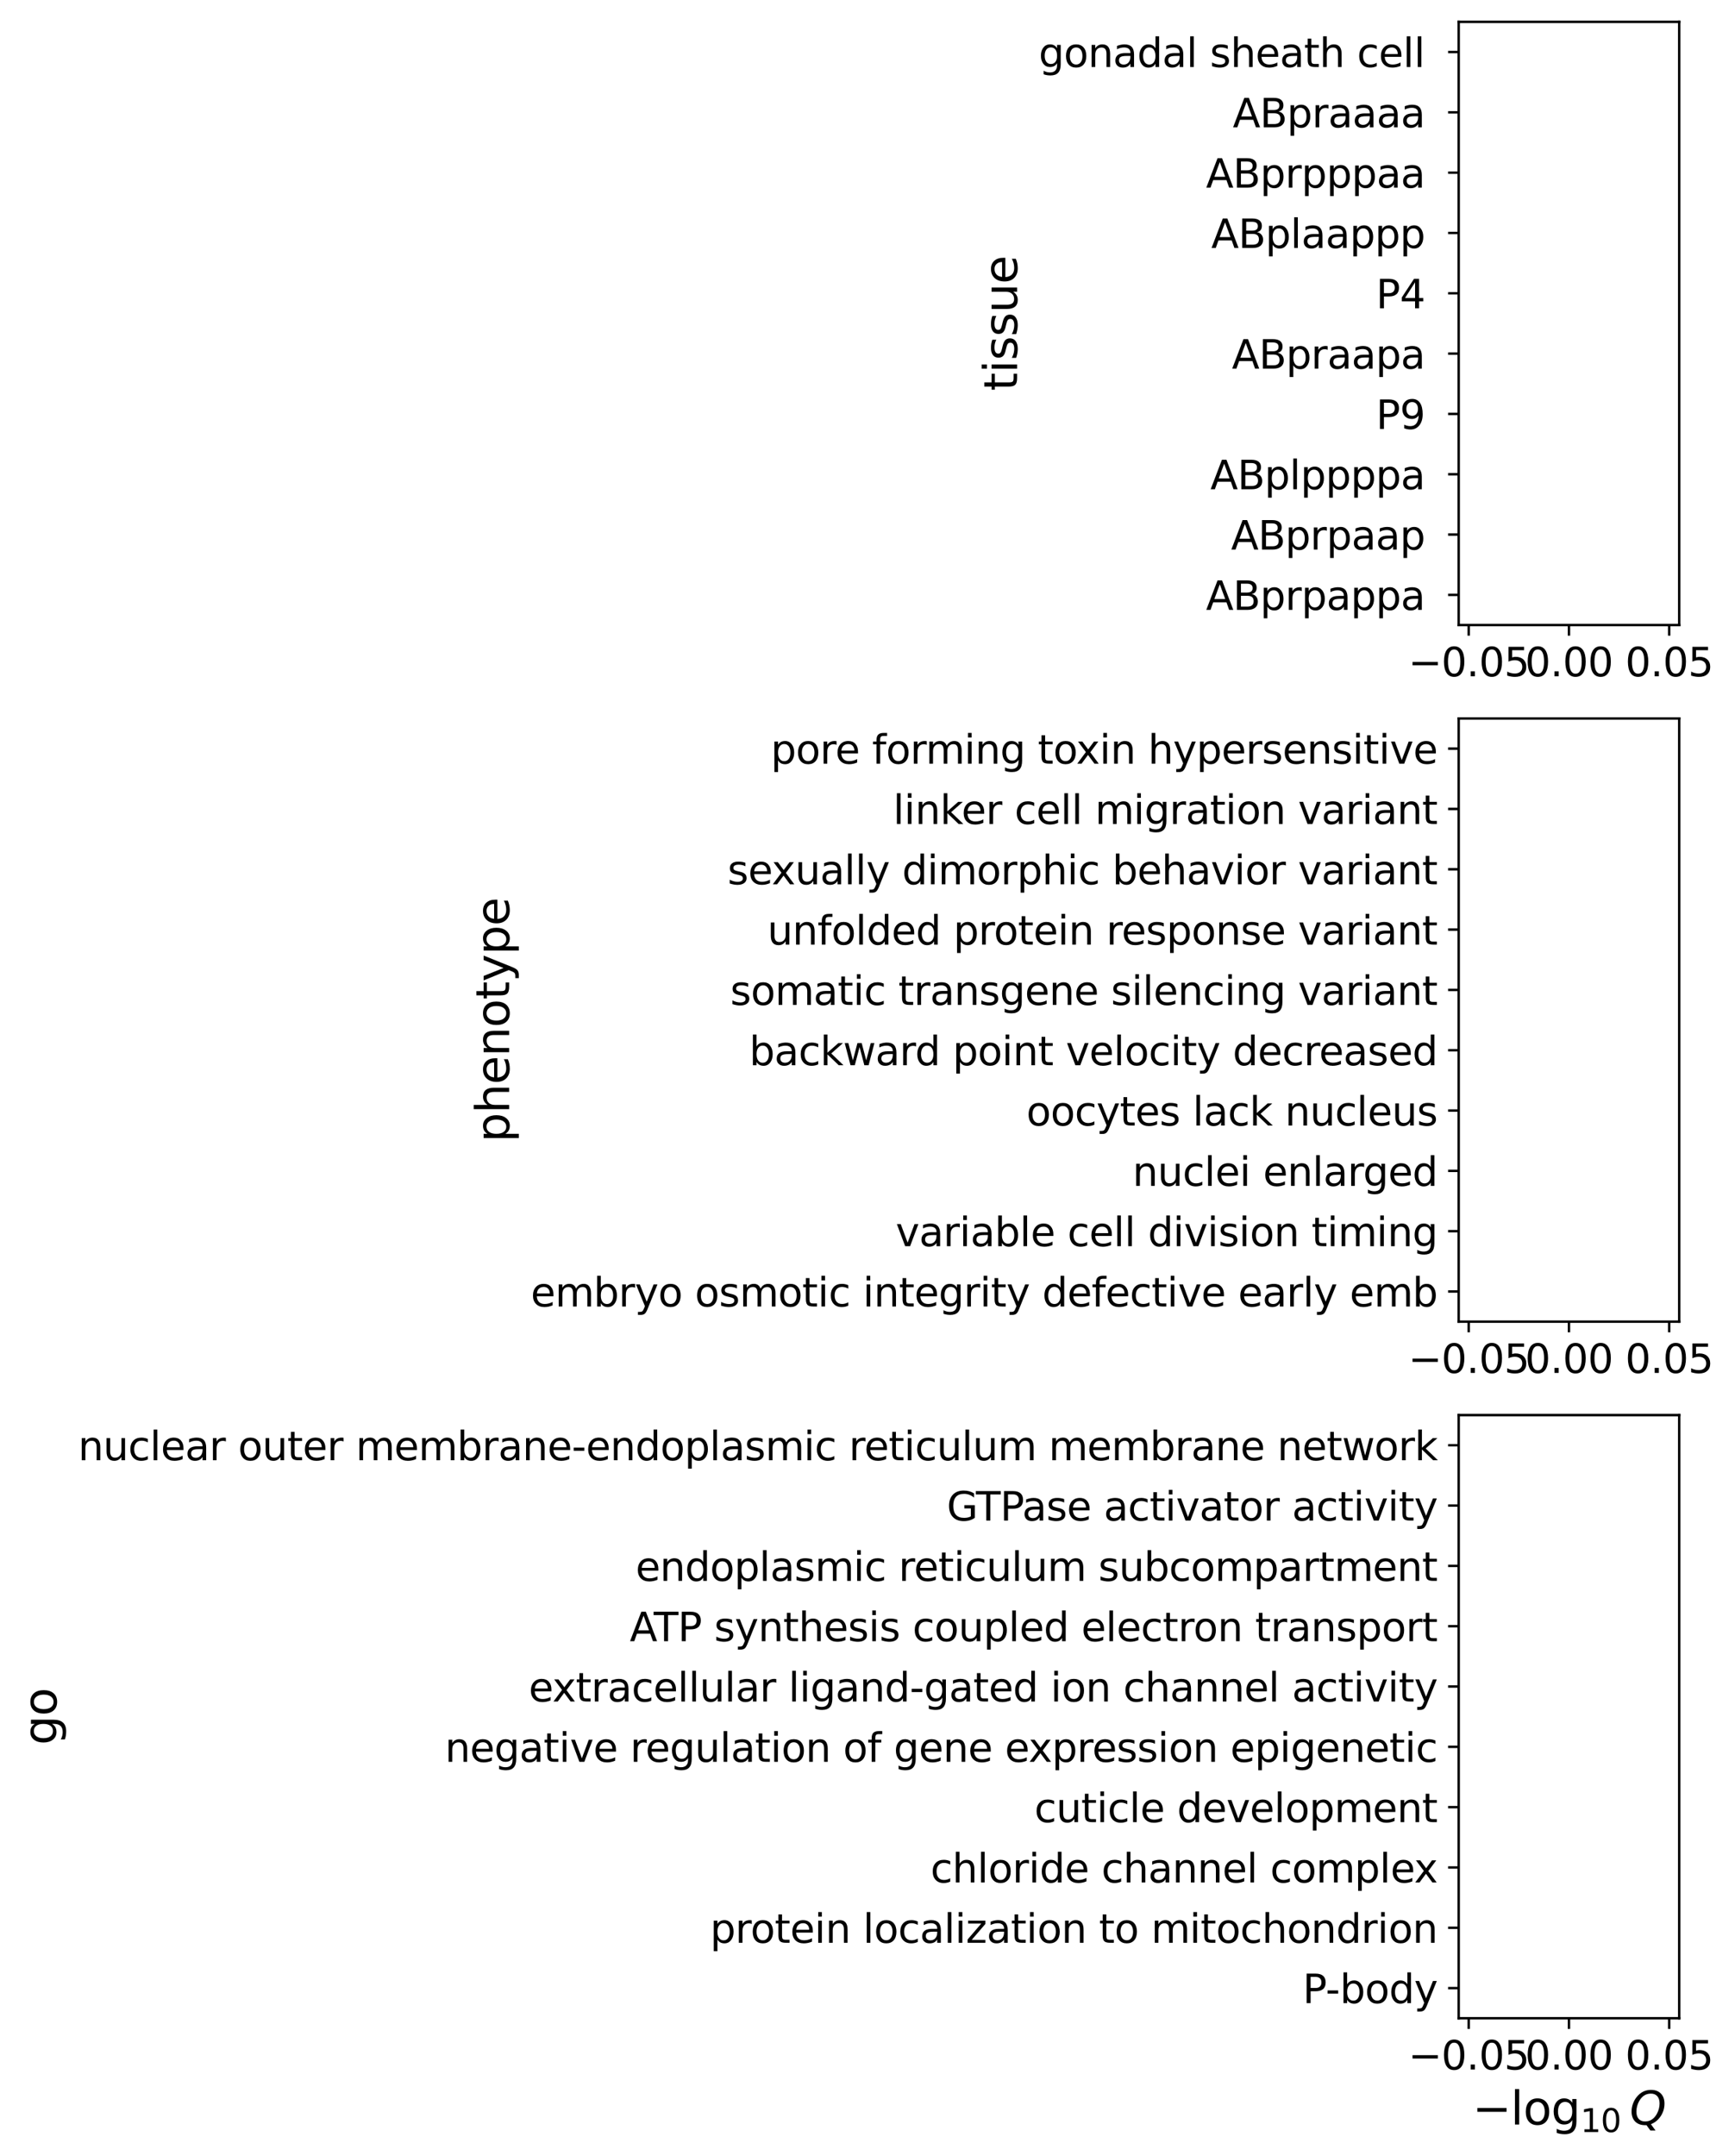 <?xml version="1.0" encoding="utf-8" standalone="no"?>
<!DOCTYPE svg PUBLIC "-//W3C//DTD SVG 1.1//EN"
  "http://www.w3.org/Graphics/SVG/1.1/DTD/svg11.dtd">
<svg xmlns:xlink="http://www.w3.org/1999/xlink" width="571.418pt" height="709.692pt" viewBox="0 0 571.418 709.692" xmlns="http://www.w3.org/2000/svg" version="1.1">
 <defs>
  <style type="text/css">*{stroke-linejoin: round; stroke-linecap: butt}</style>
 </defs>
 <g id="figure_1">
  <g id="patch_1">
   <path d="M 0 709.692 
L 571.418 709.692 
L 571.418 0 
L 0 0 
z
" style="fill: #ffffff"/>
  </g>
  <g id="axes_1">
   <g id="patch_2">
    <path d="M 480.419 205.747 
L 553.046 205.747 
L 553.046 7.2 
L 480.419 7.2 
z
" style="fill: #ffffff"/>
   </g>
   <g id="patch_3">
    <path d="M 0 0 
z
" clip-path="url(#p43a02d8ff1)" style="fill: #3274a1; stroke: #ffffff; stroke-linejoin: miter"/>
   </g>
   <g id="patch_4">
    <path d="M 0 0 
z
" clip-path="url(#p43a02d8ff1)" style="fill: #e1812c; stroke: #ffffff; stroke-linejoin: miter"/>
   </g>
   <g id="patch_5">
    <path d="M 0 0 
z
" clip-path="url(#p43a02d8ff1)" style="fill: #3a923a; stroke: #ffffff; stroke-linejoin: miter"/>
   </g>
   <g id="patch_6">
    <path d="M 0 0 
z
" clip-path="url(#p43a02d8ff1)" style="fill: #c03d3e; stroke: #ffffff; stroke-linejoin: miter"/>
   </g>
   <g id="patch_7">
    <path d="M 0 0 
z
" clip-path="url(#p43a02d8ff1)" style="fill: #9372b2; stroke: #ffffff; stroke-linejoin: miter"/>
   </g>
   <g id="patch_8">
    <path d="M 0 0 
z
" clip-path="url(#p43a02d8ff1)" style="fill: #845b53; stroke: #ffffff; stroke-linejoin: miter"/>
   </g>
   <g id="patch_9">
    <path d="M 0 0 
z
" clip-path="url(#p43a02d8ff1)" style="fill: #d684bd; stroke: #ffffff; stroke-linejoin: miter"/>
   </g>
   <g id="patch_10">
    <path d="M 0 0 
z
" clip-path="url(#p43a02d8ff1)" style="fill: #7f7f7f; stroke: #ffffff; stroke-linejoin: miter"/>
   </g>
   <g id="patch_11">
    <path d="M 0 0 
z
" clip-path="url(#p43a02d8ff1)" style="fill: #a9aa35; stroke: #ffffff; stroke-linejoin: miter"/>
   </g>
   <g id="patch_12">
    <path d="M 0 0 
z
" clip-path="url(#p43a02d8ff1)" style="fill: #2eabb8; stroke: #ffffff; stroke-linejoin: miter"/>
   </g>
   <g id="matplotlib.axis_1">
    <g id="xtick_1">
     <g id="line2d_1">
      <defs>
       <path id="m547faceadd" d="M 0 0 
L 0 3.5 
" style="stroke: #000000; stroke-width: 0.8"/>
      </defs>
      <g>
       <use xlink:href="#m547faceadd" x="483.72" y="205.747" style="stroke: #000000; stroke-width: 0.8"/>
      </g>
     </g>
     <g id="text_1">
      <!-- −0.05 -->
      <g transform="translate(463.801 222.625) scale(0.13 -0.13)">
       <defs>
        <path id="DejaVuSans-2212" d="M 678 2272 
L 4684 2272 
L 4684 1741 
L 678 1741 
L 678 2272 
z
" transform="scale(0.016)"/>
        <path id="DejaVuSans-30" d="M 2034 4250 
Q 1547 4250 1301 3770 
Q 1056 3291 1056 2328 
Q 1056 1369 1301 889 
Q 1547 409 2034 409 
Q 2525 409 2770 889 
Q 3016 1369 3016 2328 
Q 3016 3291 2770 3770 
Q 2525 4250 2034 4250 
z
M 2034 4750 
Q 2819 4750 3233 4129 
Q 3647 3509 3647 2328 
Q 3647 1150 3233 529 
Q 2819 -91 2034 -91 
Q 1250 -91 836 529 
Q 422 1150 422 2328 
Q 422 3509 836 4129 
Q 1250 4750 2034 4750 
z
" transform="scale(0.016)"/>
        <path id="DejaVuSans-2e" d="M 684 794 
L 1344 794 
L 1344 0 
L 684 0 
L 684 794 
z
" transform="scale(0.016)"/>
        <path id="DejaVuSans-35" d="M 691 4666 
L 3169 4666 
L 3169 4134 
L 1269 4134 
L 1269 2991 
Q 1406 3038 1543 3061 
Q 1681 3084 1819 3084 
Q 2600 3084 3056 2656 
Q 3513 2228 3513 1497 
Q 3513 744 3044 326 
Q 2575 -91 1722 -91 
Q 1428 -91 1123 -41 
Q 819 9 494 109 
L 494 744 
Q 775 591 1075 516 
Q 1375 441 1709 441 
Q 2250 441 2565 725 
Q 2881 1009 2881 1497 
Q 2881 1984 2565 2268 
Q 2250 2553 1709 2553 
Q 1456 2553 1204 2497 
Q 953 2441 691 2322 
L 691 4666 
z
" transform="scale(0.016)"/>
       </defs>
       <use xlink:href="#DejaVuSans-2212"/>
       <use xlink:href="#DejaVuSans-30" x="83.789"/>
       <use xlink:href="#DejaVuSans-2e" x="147.412"/>
       <use xlink:href="#DejaVuSans-30" x="179.199"/>
       <use xlink:href="#DejaVuSans-35" x="242.822"/>
      </g>
     </g>
    </g>
    <g id="xtick_2">
     <g id="line2d_2">
      <g>
       <use xlink:href="#m547faceadd" x="516.733" y="205.747" style="stroke: #000000; stroke-width: 0.8"/>
      </g>
     </g>
     <g id="text_2">
      <!-- 0.00 -->
      <g transform="translate(502.26 222.625) scale(0.13 -0.13)">
       <use xlink:href="#DejaVuSans-30"/>
       <use xlink:href="#DejaVuSans-2e" x="63.623"/>
       <use xlink:href="#DejaVuSans-30" x="95.41"/>
       <use xlink:href="#DejaVuSans-30" x="159.033"/>
      </g>
     </g>
    </g>
    <g id="xtick_3">
     <g id="line2d_3">
      <g>
       <use xlink:href="#m547faceadd" x="549.745" y="205.747" style="stroke: #000000; stroke-width: 0.8"/>
      </g>
     </g>
     <g id="text_3">
      <!-- 0.05 -->
      <g transform="translate(535.273 222.625) scale(0.13 -0.13)">
       <use xlink:href="#DejaVuSans-30"/>
       <use xlink:href="#DejaVuSans-2e" x="63.623"/>
       <use xlink:href="#DejaVuSans-30" x="95.41"/>
       <use xlink:href="#DejaVuSans-35" x="159.033"/>
      </g>
     </g>
    </g>
   </g>
   <g id="matplotlib.axis_2">
    <g id="ytick_1">
     <g id="line2d_4">
      <defs>
       <path id="mb01c6fb62d" d="M 0 0 
L -3.5 0 
" style="stroke: #000000; stroke-width: 0.8"/>
      </defs>
      <g>
       <use xlink:href="#mb01c6fb62d" x="480.419" y="17.127" style="stroke: #000000; stroke-width: 0.8"/>
      </g>
     </g>
     <g id="text_4">
      <!-- gonadal sheath cell  -->
      <g transform="translate(342.099 22.066) scale(0.13 -0.13)">
       <defs>
        <path id="DejaVuSans-67" d="M 2906 1791 
Q 2906 2416 2648 2759 
Q 2391 3103 1925 3103 
Q 1463 3103 1205 2759 
Q 947 2416 947 1791 
Q 947 1169 1205 825 
Q 1463 481 1925 481 
Q 2391 481 2648 825 
Q 2906 1169 2906 1791 
z
M 3481 434 
Q 3481 -459 3084 -895 
Q 2688 -1331 1869 -1331 
Q 1566 -1331 1297 -1286 
Q 1028 -1241 775 -1147 
L 775 -588 
Q 1028 -725 1275 -790 
Q 1522 -856 1778 -856 
Q 2344 -856 2625 -561 
Q 2906 -266 2906 331 
L 2906 616 
Q 2728 306 2450 153 
Q 2172 0 1784 0 
Q 1141 0 747 490 
Q 353 981 353 1791 
Q 353 2603 747 3093 
Q 1141 3584 1784 3584 
Q 2172 3584 2450 3431 
Q 2728 3278 2906 2969 
L 2906 3500 
L 3481 3500 
L 3481 434 
z
" transform="scale(0.016)"/>
        <path id="DejaVuSans-6f" d="M 1959 3097 
Q 1497 3097 1228 2736 
Q 959 2375 959 1747 
Q 959 1119 1226 758 
Q 1494 397 1959 397 
Q 2419 397 2687 759 
Q 2956 1122 2956 1747 
Q 2956 2369 2687 2733 
Q 2419 3097 1959 3097 
z
M 1959 3584 
Q 2709 3584 3137 3096 
Q 3566 2609 3566 1747 
Q 3566 888 3137 398 
Q 2709 -91 1959 -91 
Q 1206 -91 779 398 
Q 353 888 353 1747 
Q 353 2609 779 3096 
Q 1206 3584 1959 3584 
z
" transform="scale(0.016)"/>
        <path id="DejaVuSans-6e" d="M 3513 2113 
L 3513 0 
L 2938 0 
L 2938 2094 
Q 2938 2591 2744 2837 
Q 2550 3084 2163 3084 
Q 1697 3084 1428 2787 
Q 1159 2491 1159 1978 
L 1159 0 
L 581 0 
L 581 3500 
L 1159 3500 
L 1159 2956 
Q 1366 3272 1645 3428 
Q 1925 3584 2291 3584 
Q 2894 3584 3203 3211 
Q 3513 2838 3513 2113 
z
" transform="scale(0.016)"/>
        <path id="DejaVuSans-61" d="M 2194 1759 
Q 1497 1759 1228 1600 
Q 959 1441 959 1056 
Q 959 750 1161 570 
Q 1363 391 1709 391 
Q 2188 391 2477 730 
Q 2766 1069 2766 1631 
L 2766 1759 
L 2194 1759 
z
M 3341 1997 
L 3341 0 
L 2766 0 
L 2766 531 
Q 2569 213 2275 61 
Q 1981 -91 1556 -91 
Q 1019 -91 701 211 
Q 384 513 384 1019 
Q 384 1609 779 1909 
Q 1175 2209 1959 2209 
L 2766 2209 
L 2766 2266 
Q 2766 2663 2505 2880 
Q 2244 3097 1772 3097 
Q 1472 3097 1187 3025 
Q 903 2953 641 2809 
L 641 3341 
Q 956 3463 1253 3523 
Q 1550 3584 1831 3584 
Q 2591 3584 2966 3190 
Q 3341 2797 3341 1997 
z
" transform="scale(0.016)"/>
        <path id="DejaVuSans-64" d="M 2906 2969 
L 2906 4863 
L 3481 4863 
L 3481 0 
L 2906 0 
L 2906 525 
Q 2725 213 2448 61 
Q 2172 -91 1784 -91 
Q 1150 -91 751 415 
Q 353 922 353 1747 
Q 353 2572 751 3078 
Q 1150 3584 1784 3584 
Q 2172 3584 2448 3432 
Q 2725 3281 2906 2969 
z
M 947 1747 
Q 947 1113 1208 752 
Q 1469 391 1925 391 
Q 2381 391 2643 752 
Q 2906 1113 2906 1747 
Q 2906 2381 2643 2742 
Q 2381 3103 1925 3103 
Q 1469 3103 1208 2742 
Q 947 2381 947 1747 
z
" transform="scale(0.016)"/>
        <path id="DejaVuSans-6c" d="M 603 4863 
L 1178 4863 
L 1178 0 
L 603 0 
L 603 4863 
z
" transform="scale(0.016)"/>
        <path id="DejaVuSans-20" transform="scale(0.016)"/>
        <path id="DejaVuSans-73" d="M 2834 3397 
L 2834 2853 
Q 2591 2978 2328 3040 
Q 2066 3103 1784 3103 
Q 1356 3103 1142 2972 
Q 928 2841 928 2578 
Q 928 2378 1081 2264 
Q 1234 2150 1697 2047 
L 1894 2003 
Q 2506 1872 2764 1633 
Q 3022 1394 3022 966 
Q 3022 478 2636 193 
Q 2250 -91 1575 -91 
Q 1294 -91 989 -36 
Q 684 19 347 128 
L 347 722 
Q 666 556 975 473 
Q 1284 391 1588 391 
Q 1994 391 2212 530 
Q 2431 669 2431 922 
Q 2431 1156 2273 1281 
Q 2116 1406 1581 1522 
L 1381 1569 
Q 847 1681 609 1914 
Q 372 2147 372 2553 
Q 372 3047 722 3315 
Q 1072 3584 1716 3584 
Q 2034 3584 2315 3537 
Q 2597 3491 2834 3397 
z
" transform="scale(0.016)"/>
        <path id="DejaVuSans-68" d="M 3513 2113 
L 3513 0 
L 2938 0 
L 2938 2094 
Q 2938 2591 2744 2837 
Q 2550 3084 2163 3084 
Q 1697 3084 1428 2787 
Q 1159 2491 1159 1978 
L 1159 0 
L 581 0 
L 581 4863 
L 1159 4863 
L 1159 2956 
Q 1366 3272 1645 3428 
Q 1925 3584 2291 3584 
Q 2894 3584 3203 3211 
Q 3513 2838 3513 2113 
z
" transform="scale(0.016)"/>
        <path id="DejaVuSans-65" d="M 3597 1894 
L 3597 1613 
L 953 1613 
Q 991 1019 1311 708 
Q 1631 397 2203 397 
Q 2534 397 2845 478 
Q 3156 559 3463 722 
L 3463 178 
Q 3153 47 2828 -22 
Q 2503 -91 2169 -91 
Q 1331 -91 842 396 
Q 353 884 353 1716 
Q 353 2575 817 3079 
Q 1281 3584 2069 3584 
Q 2775 3584 3186 3129 
Q 3597 2675 3597 1894 
z
M 3022 2063 
Q 3016 2534 2758 2815 
Q 2500 3097 2075 3097 
Q 1594 3097 1305 2825 
Q 1016 2553 972 2059 
L 3022 2063 
z
" transform="scale(0.016)"/>
        <path id="DejaVuSans-74" d="M 1172 4494 
L 1172 3500 
L 2356 3500 
L 2356 3053 
L 1172 3053 
L 1172 1153 
Q 1172 725 1289 603 
Q 1406 481 1766 481 
L 2356 481 
L 2356 0 
L 1766 0 
Q 1100 0 847 248 
Q 594 497 594 1153 
L 594 3053 
L 172 3053 
L 172 3500 
L 594 3500 
L 594 4494 
L 1172 4494 
z
" transform="scale(0.016)"/>
        <path id="DejaVuSans-63" d="M 3122 3366 
L 3122 2828 
Q 2878 2963 2633 3030 
Q 2388 3097 2138 3097 
Q 1578 3097 1268 2742 
Q 959 2388 959 1747 
Q 959 1106 1268 751 
Q 1578 397 2138 397 
Q 2388 397 2633 464 
Q 2878 531 3122 666 
L 3122 134 
Q 2881 22 2623 -34 
Q 2366 -91 2075 -91 
Q 1284 -91 818 406 
Q 353 903 353 1747 
Q 353 2603 823 3093 
Q 1294 3584 2113 3584 
Q 2378 3584 2631 3529 
Q 2884 3475 3122 3366 
z
" transform="scale(0.016)"/>
       </defs>
       <use xlink:href="#DejaVuSans-67"/>
       <use xlink:href="#DejaVuSans-6f" x="63.477"/>
       <use xlink:href="#DejaVuSans-6e" x="124.658"/>
       <use xlink:href="#DejaVuSans-61" x="188.037"/>
       <use xlink:href="#DejaVuSans-64" x="249.316"/>
       <use xlink:href="#DejaVuSans-61" x="312.793"/>
       <use xlink:href="#DejaVuSans-6c" x="374.072"/>
       <use xlink:href="#DejaVuSans-20" x="401.855"/>
       <use xlink:href="#DejaVuSans-73" x="433.643"/>
       <use xlink:href="#DejaVuSans-68" x="485.742"/>
       <use xlink:href="#DejaVuSans-65" x="549.121"/>
       <use xlink:href="#DejaVuSans-61" x="610.645"/>
       <use xlink:href="#DejaVuSans-74" x="671.924"/>
       <use xlink:href="#DejaVuSans-68" x="711.133"/>
       <use xlink:href="#DejaVuSans-20" x="774.512"/>
       <use xlink:href="#DejaVuSans-63" x="806.299"/>
       <use xlink:href="#DejaVuSans-65" x="861.279"/>
       <use xlink:href="#DejaVuSans-6c" x="922.803"/>
       <use xlink:href="#DejaVuSans-6c" x="950.586"/>
       <use xlink:href="#DejaVuSans-20" x="978.369"/>
      </g>
     </g>
    </g>
    <g id="ytick_2">
     <g id="line2d_5">
      <g>
       <use xlink:href="#mb01c6fb62d" x="480.419" y="36.982" style="stroke: #000000; stroke-width: 0.8"/>
      </g>
     </g>
     <g id="text_5">
      <!-- ABpraaaa  -->
      <g transform="translate(406.012 41.921) scale(0.13 -0.13)">
       <defs>
        <path id="DejaVuSans-41" d="M 2188 4044 
L 1331 1722 
L 3047 1722 
L 2188 4044 
z
M 1831 4666 
L 2547 4666 
L 4325 0 
L 3669 0 
L 3244 1197 
L 1141 1197 
L 716 0 
L 50 0 
L 1831 4666 
z
" transform="scale(0.016)"/>
        <path id="DejaVuSans-42" d="M 1259 2228 
L 1259 519 
L 2272 519 
Q 2781 519 3026 730 
Q 3272 941 3272 1375 
Q 3272 1813 3026 2020 
Q 2781 2228 2272 2228 
L 1259 2228 
z
M 1259 4147 
L 1259 2741 
L 2194 2741 
Q 2656 2741 2882 2914 
Q 3109 3088 3109 3444 
Q 3109 3797 2882 3972 
Q 2656 4147 2194 4147 
L 1259 4147 
z
M 628 4666 
L 2241 4666 
Q 2963 4666 3353 4366 
Q 3744 4066 3744 3513 
Q 3744 3084 3544 2831 
Q 3344 2578 2956 2516 
Q 3422 2416 3680 2098 
Q 3938 1781 3938 1306 
Q 3938 681 3513 340 
Q 3088 0 2303 0 
L 628 0 
L 628 4666 
z
" transform="scale(0.016)"/>
        <path id="DejaVuSans-70" d="M 1159 525 
L 1159 -1331 
L 581 -1331 
L 581 3500 
L 1159 3500 
L 1159 2969 
Q 1341 3281 1617 3432 
Q 1894 3584 2278 3584 
Q 2916 3584 3314 3078 
Q 3713 2572 3713 1747 
Q 3713 922 3314 415 
Q 2916 -91 2278 -91 
Q 1894 -91 1617 61 
Q 1341 213 1159 525 
z
M 3116 1747 
Q 3116 2381 2855 2742 
Q 2594 3103 2138 3103 
Q 1681 3103 1420 2742 
Q 1159 2381 1159 1747 
Q 1159 1113 1420 752 
Q 1681 391 2138 391 
Q 2594 391 2855 752 
Q 3116 1113 3116 1747 
z
" transform="scale(0.016)"/>
        <path id="DejaVuSans-72" d="M 2631 2963 
Q 2534 3019 2420 3045 
Q 2306 3072 2169 3072 
Q 1681 3072 1420 2755 
Q 1159 2438 1159 1844 
L 1159 0 
L 581 0 
L 581 3500 
L 1159 3500 
L 1159 2956 
Q 1341 3275 1631 3429 
Q 1922 3584 2338 3584 
Q 2397 3584 2469 3576 
Q 2541 3569 2628 3553 
L 2631 2963 
z
" transform="scale(0.016)"/>
       </defs>
       <use xlink:href="#DejaVuSans-41"/>
       <use xlink:href="#DejaVuSans-42" x="68.408"/>
       <use xlink:href="#DejaVuSans-70" x="137.012"/>
       <use xlink:href="#DejaVuSans-72" x="200.488"/>
       <use xlink:href="#DejaVuSans-61" x="241.602"/>
       <use xlink:href="#DejaVuSans-61" x="302.881"/>
       <use xlink:href="#DejaVuSans-61" x="364.16"/>
       <use xlink:href="#DejaVuSans-61" x="425.439"/>
       <use xlink:href="#DejaVuSans-20" x="486.719"/>
      </g>
     </g>
    </g>
    <g id="ytick_3">
     <g id="line2d_6">
      <g>
       <use xlink:href="#mb01c6fb62d" x="480.419" y="56.837" style="stroke: #000000; stroke-width: 0.8"/>
      </g>
     </g>
     <g id="text_6">
      <!-- ABprpppaa  -->
      <g transform="translate(397.186 61.776) scale(0.13 -0.13)">
       <use xlink:href="#DejaVuSans-41"/>
       <use xlink:href="#DejaVuSans-42" x="68.408"/>
       <use xlink:href="#DejaVuSans-70" x="137.012"/>
       <use xlink:href="#DejaVuSans-72" x="200.488"/>
       <use xlink:href="#DejaVuSans-70" x="241.602"/>
       <use xlink:href="#DejaVuSans-70" x="305.078"/>
       <use xlink:href="#DejaVuSans-70" x="368.555"/>
       <use xlink:href="#DejaVuSans-61" x="432.031"/>
       <use xlink:href="#DejaVuSans-61" x="493.311"/>
       <use xlink:href="#DejaVuSans-20" x="554.59"/>
      </g>
     </g>
    </g>
    <g id="ytick_4">
     <g id="line2d_7">
      <g>
       <use xlink:href="#mb01c6fb62d" x="480.419" y="76.691" style="stroke: #000000; stroke-width: 0.8"/>
      </g>
     </g>
     <g id="text_7">
      <!-- ABplaappp  -->
      <g transform="translate(398.919 81.63) scale(0.13 -0.13)">
       <use xlink:href="#DejaVuSans-41"/>
       <use xlink:href="#DejaVuSans-42" x="68.408"/>
       <use xlink:href="#DejaVuSans-70" x="137.012"/>
       <use xlink:href="#DejaVuSans-6c" x="200.488"/>
       <use xlink:href="#DejaVuSans-61" x="228.271"/>
       <use xlink:href="#DejaVuSans-61" x="289.551"/>
       <use xlink:href="#DejaVuSans-70" x="350.83"/>
       <use xlink:href="#DejaVuSans-70" x="414.307"/>
       <use xlink:href="#DejaVuSans-70" x="477.783"/>
       <use xlink:href="#DejaVuSans-20" x="541.26"/>
      </g>
     </g>
    </g>
    <g id="ytick_5">
     <g id="line2d_8">
      <g>
       <use xlink:href="#mb01c6fb62d" x="480.419" y="96.546" style="stroke: #000000; stroke-width: 0.8"/>
      </g>
     </g>
     <g id="text_8">
      <!-- P4  -->
      <g transform="translate(453.178 101.485) scale(0.13 -0.13)">
       <defs>
        <path id="DejaVuSans-50" d="M 1259 4147 
L 1259 2394 
L 2053 2394 
Q 2494 2394 2734 2622 
Q 2975 2850 2975 3272 
Q 2975 3691 2734 3919 
Q 2494 4147 2053 4147 
L 1259 4147 
z
M 628 4666 
L 2053 4666 
Q 2838 4666 3239 4311 
Q 3641 3956 3641 3272 
Q 3641 2581 3239 2228 
Q 2838 1875 2053 1875 
L 1259 1875 
L 1259 0 
L 628 0 
L 628 4666 
z
" transform="scale(0.016)"/>
        <path id="DejaVuSans-34" d="M 2419 4116 
L 825 1625 
L 2419 1625 
L 2419 4116 
z
M 2253 4666 
L 3047 4666 
L 3047 1625 
L 3713 1625 
L 3713 1100 
L 3047 1100 
L 3047 0 
L 2419 0 
L 2419 1100 
L 313 1100 
L 313 1709 
L 2253 4666 
z
" transform="scale(0.016)"/>
       </defs>
       <use xlink:href="#DejaVuSans-50"/>
       <use xlink:href="#DejaVuSans-34" x="60.303"/>
       <use xlink:href="#DejaVuSans-20" x="123.926"/>
      </g>
     </g>
    </g>
    <g id="ytick_6">
     <g id="line2d_9">
      <g>
       <use xlink:href="#mb01c6fb62d" x="480.419" y="116.401" style="stroke: #000000; stroke-width: 0.8"/>
      </g>
     </g>
     <g id="text_9">
      <!-- ABpraapa  -->
      <g transform="translate(405.725 121.34) scale(0.13 -0.13)">
       <use xlink:href="#DejaVuSans-41"/>
       <use xlink:href="#DejaVuSans-42" x="68.408"/>
       <use xlink:href="#DejaVuSans-70" x="137.012"/>
       <use xlink:href="#DejaVuSans-72" x="200.488"/>
       <use xlink:href="#DejaVuSans-61" x="241.602"/>
       <use xlink:href="#DejaVuSans-61" x="302.881"/>
       <use xlink:href="#DejaVuSans-70" x="364.16"/>
       <use xlink:href="#DejaVuSans-61" x="427.637"/>
       <use xlink:href="#DejaVuSans-20" x="488.916"/>
      </g>
     </g>
    </g>
    <g id="ytick_7">
     <g id="line2d_10">
      <g>
       <use xlink:href="#mb01c6fb62d" x="480.419" y="136.255" style="stroke: #000000; stroke-width: 0.8"/>
      </g>
     </g>
     <g id="text_10">
      <!-- P9  -->
      <g transform="translate(453.178 141.194) scale(0.13 -0.13)">
       <defs>
        <path id="DejaVuSans-39" d="M 703 97 
L 703 672 
Q 941 559 1184 500 
Q 1428 441 1663 441 
Q 2288 441 2617 861 
Q 2947 1281 2994 2138 
Q 2813 1869 2534 1725 
Q 2256 1581 1919 1581 
Q 1219 1581 811 2004 
Q 403 2428 403 3163 
Q 403 3881 828 4315 
Q 1253 4750 1959 4750 
Q 2769 4750 3195 4129 
Q 3622 3509 3622 2328 
Q 3622 1225 3098 567 
Q 2575 -91 1691 -91 
Q 1453 -91 1209 -44 
Q 966 3 703 97 
z
M 1959 2075 
Q 2384 2075 2632 2365 
Q 2881 2656 2881 3163 
Q 2881 3666 2632 3958 
Q 2384 4250 1959 4250 
Q 1534 4250 1286 3958 
Q 1038 3666 1038 3163 
Q 1038 2656 1286 2365 
Q 1534 2075 1959 2075 
z
" transform="scale(0.016)"/>
       </defs>
       <use xlink:href="#DejaVuSans-50"/>
       <use xlink:href="#DejaVuSans-39" x="60.303"/>
       <use xlink:href="#DejaVuSans-20" x="123.926"/>
      </g>
     </g>
    </g>
    <g id="ytick_8">
     <g id="line2d_11">
      <g>
       <use xlink:href="#mb01c6fb62d" x="480.419" y="156.11" style="stroke: #000000; stroke-width: 0.8"/>
      </g>
     </g>
     <g id="text_11">
      <!-- ABplppppa  -->
      <g transform="translate(398.632 161.049) scale(0.13 -0.13)">
       <use xlink:href="#DejaVuSans-41"/>
       <use xlink:href="#DejaVuSans-42" x="68.408"/>
       <use xlink:href="#DejaVuSans-70" x="137.012"/>
       <use xlink:href="#DejaVuSans-6c" x="200.488"/>
       <use xlink:href="#DejaVuSans-70" x="228.271"/>
       <use xlink:href="#DejaVuSans-70" x="291.748"/>
       <use xlink:href="#DejaVuSans-70" x="355.225"/>
       <use xlink:href="#DejaVuSans-70" x="418.701"/>
       <use xlink:href="#DejaVuSans-61" x="482.178"/>
       <use xlink:href="#DejaVuSans-20" x="543.457"/>
      </g>
     </g>
    </g>
    <g id="ytick_9">
     <g id="line2d_12">
      <g>
       <use xlink:href="#mb01c6fb62d" x="480.419" y="175.965" style="stroke: #000000; stroke-width: 0.8"/>
      </g>
     </g>
     <g id="text_12">
      <!-- ABprpaap  -->
      <g transform="translate(405.439 180.904) scale(0.13 -0.13)">
       <use xlink:href="#DejaVuSans-41"/>
       <use xlink:href="#DejaVuSans-42" x="68.408"/>
       <use xlink:href="#DejaVuSans-70" x="137.012"/>
       <use xlink:href="#DejaVuSans-72" x="200.488"/>
       <use xlink:href="#DejaVuSans-70" x="241.602"/>
       <use xlink:href="#DejaVuSans-61" x="305.078"/>
       <use xlink:href="#DejaVuSans-61" x="366.357"/>
       <use xlink:href="#DejaVuSans-70" x="427.637"/>
       <use xlink:href="#DejaVuSans-20" x="491.113"/>
      </g>
     </g>
    </g>
    <g id="ytick_10">
     <g id="line2d_13">
      <g>
       <use xlink:href="#mb01c6fb62d" x="480.419" y="195.819" style="stroke: #000000; stroke-width: 0.8"/>
      </g>
     </g>
     <g id="text_13">
      <!-- ABprpappa  -->
      <g transform="translate(397.186 200.758) scale(0.13 -0.13)">
       <use xlink:href="#DejaVuSans-41"/>
       <use xlink:href="#DejaVuSans-42" x="68.408"/>
       <use xlink:href="#DejaVuSans-70" x="137.012"/>
       <use xlink:href="#DejaVuSans-72" x="200.488"/>
       <use xlink:href="#DejaVuSans-70" x="241.602"/>
       <use xlink:href="#DejaVuSans-61" x="305.078"/>
       <use xlink:href="#DejaVuSans-70" x="366.357"/>
       <use xlink:href="#DejaVuSans-70" x="429.834"/>
       <use xlink:href="#DejaVuSans-61" x="493.311"/>
       <use xlink:href="#DejaVuSans-20" x="554.59"/>
      </g>
     </g>
    </g>
    <g id="text_14">
     <!-- tissue -->
     <g transform="translate(334.979 128.679) rotate(-90) scale(0.15 -0.15)">
      <defs>
       <path id="DejaVuSans-69" d="M 603 3500 
L 1178 3500 
L 1178 0 
L 603 0 
L 603 3500 
z
M 603 4863 
L 1178 4863 
L 1178 4134 
L 603 4134 
L 603 4863 
z
" transform="scale(0.016)"/>
       <path id="DejaVuSans-75" d="M 544 1381 
L 544 3500 
L 1119 3500 
L 1119 1403 
Q 1119 906 1312 657 
Q 1506 409 1894 409 
Q 2359 409 2629 706 
Q 2900 1003 2900 1516 
L 2900 3500 
L 3475 3500 
L 3475 0 
L 2900 0 
L 2900 538 
Q 2691 219 2414 64 
Q 2138 -91 1772 -91 
Q 1169 -91 856 284 
Q 544 659 544 1381 
z
M 1991 3584 
L 1991 3584 
z
" transform="scale(0.016)"/>
      </defs>
      <use xlink:href="#DejaVuSans-74"/>
      <use xlink:href="#DejaVuSans-69" x="39.209"/>
      <use xlink:href="#DejaVuSans-73" x="66.992"/>
      <use xlink:href="#DejaVuSans-73" x="119.092"/>
      <use xlink:href="#DejaVuSans-75" x="171.191"/>
      <use xlink:href="#DejaVuSans-65" x="234.57"/>
     </g>
    </g>
   </g>
   <g id="line2d_14">
    <path clip-path="url(#p43a02d8ff1)" style="fill: none; stroke: #424242; stroke-width: 2.7; stroke-linecap: round"/>
   </g>
   <g id="line2d_15">
    <path clip-path="url(#p43a02d8ff1)" style="fill: none; stroke: #424242; stroke-width: 2.7; stroke-linecap: round"/>
   </g>
   <g id="line2d_16">
    <path clip-path="url(#p43a02d8ff1)" style="fill: none; stroke: #424242; stroke-width: 2.7; stroke-linecap: round"/>
   </g>
   <g id="line2d_17">
    <path clip-path="url(#p43a02d8ff1)" style="fill: none; stroke: #424242; stroke-width: 2.7; stroke-linecap: round"/>
   </g>
   <g id="line2d_18">
    <path clip-path="url(#p43a02d8ff1)" style="fill: none; stroke: #424242; stroke-width: 2.7; stroke-linecap: round"/>
   </g>
   <g id="line2d_19">
    <path clip-path="url(#p43a02d8ff1)" style="fill: none; stroke: #424242; stroke-width: 2.7; stroke-linecap: round"/>
   </g>
   <g id="line2d_20">
    <path clip-path="url(#p43a02d8ff1)" style="fill: none; stroke: #424242; stroke-width: 2.7; stroke-linecap: round"/>
   </g>
   <g id="line2d_21">
    <path clip-path="url(#p43a02d8ff1)" style="fill: none; stroke: #424242; stroke-width: 2.7; stroke-linecap: round"/>
   </g>
   <g id="line2d_22">
    <path clip-path="url(#p43a02d8ff1)" style="fill: none; stroke: #424242; stroke-width: 2.7; stroke-linecap: round"/>
   </g>
   <g id="line2d_23">
    <path clip-path="url(#p43a02d8ff1)" style="fill: none; stroke: #424242; stroke-width: 2.7; stroke-linecap: round"/>
   </g>
   <g id="patch_13">
    <path d="M 480.419 205.747 
L 480.419 7.2 
" style="fill: none; stroke: #000000; stroke-width: 0.8; stroke-linejoin: miter; stroke-linecap: square"/>
   </g>
   <g id="patch_14">
    <path d="M 553.046 205.747 
L 553.046 7.2 
" style="fill: none; stroke: #000000; stroke-width: 0.8; stroke-linejoin: miter; stroke-linecap: square"/>
   </g>
   <g id="patch_15">
    <path d="M 480.419 205.747 
L 553.046 205.747 
" style="fill: none; stroke: #000000; stroke-width: 0.8; stroke-linejoin: miter; stroke-linecap: square"/>
   </g>
   <g id="patch_16">
    <path d="M 480.419 7.2 
L 553.046 7.2 
" style="fill: none; stroke: #000000; stroke-width: 0.8; stroke-linejoin: miter; stroke-linecap: square"/>
   </g>
  </g>
  <g id="axes_2">
   <g id="patch_17">
    <path d="M 480.419 435.053 
L 553.046 435.053 
L 553.046 236.507 
L 480.419 236.507 
z
" style="fill: #ffffff"/>
   </g>
   <g id="patch_18">
    <path d="M 0 0 
z
" clip-path="url(#pc819b49830)" style="fill: #3274a1; stroke: #ffffff; stroke-linejoin: miter"/>
   </g>
   <g id="patch_19">
    <path d="M 0 0 
z
" clip-path="url(#pc819b49830)" style="fill: #e1812c; stroke: #ffffff; stroke-linejoin: miter"/>
   </g>
   <g id="patch_20">
    <path d="M 0 0 
z
" clip-path="url(#pc819b49830)" style="fill: #3a923a; stroke: #ffffff; stroke-linejoin: miter"/>
   </g>
   <g id="patch_21">
    <path d="M 0 0 
z
" clip-path="url(#pc819b49830)" style="fill: #c03d3e; stroke: #ffffff; stroke-linejoin: miter"/>
   </g>
   <g id="patch_22">
    <path d="M 0 0 
z
" clip-path="url(#pc819b49830)" style="fill: #9372b2; stroke: #ffffff; stroke-linejoin: miter"/>
   </g>
   <g id="patch_23">
    <path d="M 0 0 
z
" clip-path="url(#pc819b49830)" style="fill: #845b53; stroke: #ffffff; stroke-linejoin: miter"/>
   </g>
   <g id="patch_24">
    <path d="M 0 0 
z
" clip-path="url(#pc819b49830)" style="fill: #d684bd; stroke: #ffffff; stroke-linejoin: miter"/>
   </g>
   <g id="patch_25">
    <path d="M 0 0 
z
" clip-path="url(#pc819b49830)" style="fill: #7f7f7f; stroke: #ffffff; stroke-linejoin: miter"/>
   </g>
   <g id="patch_26">
    <path d="M 0 0 
z
" clip-path="url(#pc819b49830)" style="fill: #a9aa35; stroke: #ffffff; stroke-linejoin: miter"/>
   </g>
   <g id="patch_27">
    <path d="M 0 0 
z
" clip-path="url(#pc819b49830)" style="fill: #2eabb8; stroke: #ffffff; stroke-linejoin: miter"/>
   </g>
   <g id="matplotlib.axis_3">
    <g id="xtick_4">
     <g id="line2d_24">
      <g>
       <use xlink:href="#m547faceadd" x="483.72" y="435.053" style="stroke: #000000; stroke-width: 0.8"/>
      </g>
     </g>
     <g id="text_15">
      <!-- −0.05 -->
      <g transform="translate(463.801 451.931) scale(0.13 -0.13)">
       <use xlink:href="#DejaVuSans-2212"/>
       <use xlink:href="#DejaVuSans-30" x="83.789"/>
       <use xlink:href="#DejaVuSans-2e" x="147.412"/>
       <use xlink:href="#DejaVuSans-30" x="179.199"/>
       <use xlink:href="#DejaVuSans-35" x="242.822"/>
      </g>
     </g>
    </g>
    <g id="xtick_5">
     <g id="line2d_25">
      <g>
       <use xlink:href="#m547faceadd" x="516.733" y="435.053" style="stroke: #000000; stroke-width: 0.8"/>
      </g>
     </g>
     <g id="text_16">
      <!-- 0.00 -->
      <g transform="translate(502.26 451.931) scale(0.13 -0.13)">
       <use xlink:href="#DejaVuSans-30"/>
       <use xlink:href="#DejaVuSans-2e" x="63.623"/>
       <use xlink:href="#DejaVuSans-30" x="95.41"/>
       <use xlink:href="#DejaVuSans-30" x="159.033"/>
      </g>
     </g>
    </g>
    <g id="xtick_6">
     <g id="line2d_26">
      <g>
       <use xlink:href="#m547faceadd" x="549.745" y="435.053" style="stroke: #000000; stroke-width: 0.8"/>
      </g>
     </g>
     <g id="text_17">
      <!-- 0.05 -->
      <g transform="translate(535.273 451.931) scale(0.13 -0.13)">
       <use xlink:href="#DejaVuSans-30"/>
       <use xlink:href="#DejaVuSans-2e" x="63.623"/>
       <use xlink:href="#DejaVuSans-30" x="95.41"/>
       <use xlink:href="#DejaVuSans-35" x="159.033"/>
      </g>
     </g>
    </g>
   </g>
   <g id="matplotlib.axis_4">
    <g id="ytick_11">
     <g id="line2d_27">
      <g>
       <use xlink:href="#mb01c6fb62d" x="480.419" y="246.434" style="stroke: #000000; stroke-width: 0.8"/>
      </g>
     </g>
     <g id="text_18">
      <!-- pore forming toxin hypersensitive -->
      <g transform="translate(253.839 251.373) scale(0.13 -0.13)">
       <defs>
        <path id="DejaVuSans-66" d="M 2375 4863 
L 2375 4384 
L 1825 4384 
Q 1516 4384 1395 4259 
Q 1275 4134 1275 3809 
L 1275 3500 
L 2222 3500 
L 2222 3053 
L 1275 3053 
L 1275 0 
L 697 0 
L 697 3053 
L 147 3053 
L 147 3500 
L 697 3500 
L 697 3744 
Q 697 4328 969 4595 
Q 1241 4863 1831 4863 
L 2375 4863 
z
" transform="scale(0.016)"/>
        <path id="DejaVuSans-6d" d="M 3328 2828 
Q 3544 3216 3844 3400 
Q 4144 3584 4550 3584 
Q 5097 3584 5394 3201 
Q 5691 2819 5691 2113 
L 5691 0 
L 5113 0 
L 5113 2094 
Q 5113 2597 4934 2840 
Q 4756 3084 4391 3084 
Q 3944 3084 3684 2787 
Q 3425 2491 3425 1978 
L 3425 0 
L 2847 0 
L 2847 2094 
Q 2847 2600 2669 2842 
Q 2491 3084 2119 3084 
Q 1678 3084 1418 2786 
Q 1159 2488 1159 1978 
L 1159 0 
L 581 0 
L 581 3500 
L 1159 3500 
L 1159 2956 
Q 1356 3278 1631 3431 
Q 1906 3584 2284 3584 
Q 2666 3584 2933 3390 
Q 3200 3197 3328 2828 
z
" transform="scale(0.016)"/>
        <path id="DejaVuSans-78" d="M 3513 3500 
L 2247 1797 
L 3578 0 
L 2900 0 
L 1881 1375 
L 863 0 
L 184 0 
L 1544 1831 
L 300 3500 
L 978 3500 
L 1906 2253 
L 2834 3500 
L 3513 3500 
z
" transform="scale(0.016)"/>
        <path id="DejaVuSans-79" d="M 2059 -325 
Q 1816 -950 1584 -1140 
Q 1353 -1331 966 -1331 
L 506 -1331 
L 506 -850 
L 844 -850 
Q 1081 -850 1212 -737 
Q 1344 -625 1503 -206 
L 1606 56 
L 191 3500 
L 800 3500 
L 1894 763 
L 2988 3500 
L 3597 3500 
L 2059 -325 
z
" transform="scale(0.016)"/>
        <path id="DejaVuSans-76" d="M 191 3500 
L 800 3500 
L 1894 563 
L 2988 3500 
L 3597 3500 
L 2284 0 
L 1503 0 
L 191 3500 
z
" transform="scale(0.016)"/>
       </defs>
       <use xlink:href="#DejaVuSans-70"/>
       <use xlink:href="#DejaVuSans-6f" x="63.477"/>
       <use xlink:href="#DejaVuSans-72" x="124.658"/>
       <use xlink:href="#DejaVuSans-65" x="163.521"/>
       <use xlink:href="#DejaVuSans-20" x="225.045"/>
       <use xlink:href="#DejaVuSans-66" x="256.832"/>
       <use xlink:href="#DejaVuSans-6f" x="292.037"/>
       <use xlink:href="#DejaVuSans-72" x="353.219"/>
       <use xlink:href="#DejaVuSans-6d" x="392.582"/>
       <use xlink:href="#DejaVuSans-69" x="489.994"/>
       <use xlink:href="#DejaVuSans-6e" x="517.777"/>
       <use xlink:href="#DejaVuSans-67" x="581.156"/>
       <use xlink:href="#DejaVuSans-20" x="644.633"/>
       <use xlink:href="#DejaVuSans-74" x="676.42"/>
       <use xlink:href="#DejaVuSans-6f" x="715.629"/>
       <use xlink:href="#DejaVuSans-78" x="773.686"/>
       <use xlink:href="#DejaVuSans-69" x="832.865"/>
       <use xlink:href="#DejaVuSans-6e" x="860.648"/>
       <use xlink:href="#DejaVuSans-20" x="924.027"/>
       <use xlink:href="#DejaVuSans-68" x="955.814"/>
       <use xlink:href="#DejaVuSans-79" x="1019.193"/>
       <use xlink:href="#DejaVuSans-70" x="1078.373"/>
       <use xlink:href="#DejaVuSans-65" x="1141.85"/>
       <use xlink:href="#DejaVuSans-72" x="1203.373"/>
       <use xlink:href="#DejaVuSans-73" x="1244.486"/>
       <use xlink:href="#DejaVuSans-65" x="1296.586"/>
       <use xlink:href="#DejaVuSans-6e" x="1358.109"/>
       <use xlink:href="#DejaVuSans-73" x="1421.488"/>
       <use xlink:href="#DejaVuSans-69" x="1473.588"/>
       <use xlink:href="#DejaVuSans-74" x="1501.371"/>
       <use xlink:href="#DejaVuSans-69" x="1540.58"/>
       <use xlink:href="#DejaVuSans-76" x="1568.363"/>
       <use xlink:href="#DejaVuSans-65" x="1627.543"/>
      </g>
     </g>
    </g>
    <g id="ytick_12">
     <g id="line2d_28">
      <g>
       <use xlink:href="#mb01c6fb62d" x="480.419" y="266.289" style="stroke: #000000; stroke-width: 0.8"/>
      </g>
     </g>
     <g id="text_19">
      <!-- linker cell migration variant -->
      <g transform="translate(294.135 271.228) scale(0.13 -0.13)">
       <defs>
        <path id="DejaVuSans-6b" d="M 581 4863 
L 1159 4863 
L 1159 1991 
L 2875 3500 
L 3609 3500 
L 1753 1863 
L 3688 0 
L 2938 0 
L 1159 1709 
L 1159 0 
L 581 0 
L 581 4863 
z
" transform="scale(0.016)"/>
       </defs>
       <use xlink:href="#DejaVuSans-6c"/>
       <use xlink:href="#DejaVuSans-69" x="27.783"/>
       <use xlink:href="#DejaVuSans-6e" x="55.566"/>
       <use xlink:href="#DejaVuSans-6b" x="118.945"/>
       <use xlink:href="#DejaVuSans-65" x="173.23"/>
       <use xlink:href="#DejaVuSans-72" x="234.754"/>
       <use xlink:href="#DejaVuSans-20" x="275.867"/>
       <use xlink:href="#DejaVuSans-63" x="307.654"/>
       <use xlink:href="#DejaVuSans-65" x="362.635"/>
       <use xlink:href="#DejaVuSans-6c" x="424.158"/>
       <use xlink:href="#DejaVuSans-6c" x="451.941"/>
       <use xlink:href="#DejaVuSans-20" x="479.725"/>
       <use xlink:href="#DejaVuSans-6d" x="511.512"/>
       <use xlink:href="#DejaVuSans-69" x="608.924"/>
       <use xlink:href="#DejaVuSans-67" x="636.707"/>
       <use xlink:href="#DejaVuSans-72" x="700.184"/>
       <use xlink:href="#DejaVuSans-61" x="741.297"/>
       <use xlink:href="#DejaVuSans-74" x="802.576"/>
       <use xlink:href="#DejaVuSans-69" x="841.785"/>
       <use xlink:href="#DejaVuSans-6f" x="869.568"/>
       <use xlink:href="#DejaVuSans-6e" x="930.75"/>
       <use xlink:href="#DejaVuSans-20" x="994.129"/>
       <use xlink:href="#DejaVuSans-76" x="1025.916"/>
       <use xlink:href="#DejaVuSans-61" x="1085.096"/>
       <use xlink:href="#DejaVuSans-72" x="1146.375"/>
       <use xlink:href="#DejaVuSans-69" x="1187.488"/>
       <use xlink:href="#DejaVuSans-61" x="1215.271"/>
       <use xlink:href="#DejaVuSans-6e" x="1276.551"/>
       <use xlink:href="#DejaVuSans-74" x="1339.93"/>
      </g>
     </g>
    </g>
    <g id="ytick_13">
     <g id="line2d_29">
      <g>
       <use xlink:href="#mb01c6fb62d" x="480.419" y="286.143" style="stroke: #000000; stroke-width: 0.8"/>
      </g>
     </g>
     <g id="text_20">
      <!-- sexually dimorphic behavior variant -->
      <g transform="translate(239.606 291.082) scale(0.13 -0.13)">
       <defs>
        <path id="DejaVuSans-62" d="M 3116 1747 
Q 3116 2381 2855 2742 
Q 2594 3103 2138 3103 
Q 1681 3103 1420 2742 
Q 1159 2381 1159 1747 
Q 1159 1113 1420 752 
Q 1681 391 2138 391 
Q 2594 391 2855 752 
Q 3116 1113 3116 1747 
z
M 1159 2969 
Q 1341 3281 1617 3432 
Q 1894 3584 2278 3584 
Q 2916 3584 3314 3078 
Q 3713 2572 3713 1747 
Q 3713 922 3314 415 
Q 2916 -91 2278 -91 
Q 1894 -91 1617 61 
Q 1341 213 1159 525 
L 1159 0 
L 581 0 
L 581 4863 
L 1159 4863 
L 1159 2969 
z
" transform="scale(0.016)"/>
       </defs>
       <use xlink:href="#DejaVuSans-73"/>
       <use xlink:href="#DejaVuSans-65" x="52.1"/>
       <use xlink:href="#DejaVuSans-78" x="111.873"/>
       <use xlink:href="#DejaVuSans-75" x="171.053"/>
       <use xlink:href="#DejaVuSans-61" x="234.432"/>
       <use xlink:href="#DejaVuSans-6c" x="295.711"/>
       <use xlink:href="#DejaVuSans-6c" x="323.494"/>
       <use xlink:href="#DejaVuSans-79" x="351.277"/>
       <use xlink:href="#DejaVuSans-20" x="410.457"/>
       <use xlink:href="#DejaVuSans-64" x="442.244"/>
       <use xlink:href="#DejaVuSans-69" x="505.721"/>
       <use xlink:href="#DejaVuSans-6d" x="533.504"/>
       <use xlink:href="#DejaVuSans-6f" x="630.916"/>
       <use xlink:href="#DejaVuSans-72" x="692.098"/>
       <use xlink:href="#DejaVuSans-70" x="733.211"/>
       <use xlink:href="#DejaVuSans-68" x="796.688"/>
       <use xlink:href="#DejaVuSans-69" x="860.066"/>
       <use xlink:href="#DejaVuSans-63" x="887.85"/>
       <use xlink:href="#DejaVuSans-20" x="942.83"/>
       <use xlink:href="#DejaVuSans-62" x="974.617"/>
       <use xlink:href="#DejaVuSans-65" x="1038.094"/>
       <use xlink:href="#DejaVuSans-68" x="1099.617"/>
       <use xlink:href="#DejaVuSans-61" x="1162.996"/>
       <use xlink:href="#DejaVuSans-76" x="1224.275"/>
       <use xlink:href="#DejaVuSans-69" x="1283.455"/>
       <use xlink:href="#DejaVuSans-6f" x="1311.238"/>
       <use xlink:href="#DejaVuSans-72" x="1372.42"/>
       <use xlink:href="#DejaVuSans-20" x="1413.533"/>
       <use xlink:href="#DejaVuSans-76" x="1445.32"/>
       <use xlink:href="#DejaVuSans-61" x="1504.5"/>
       <use xlink:href="#DejaVuSans-72" x="1565.779"/>
       <use xlink:href="#DejaVuSans-69" x="1606.893"/>
       <use xlink:href="#DejaVuSans-61" x="1634.676"/>
       <use xlink:href="#DejaVuSans-6e" x="1695.955"/>
       <use xlink:href="#DejaVuSans-74" x="1759.334"/>
      </g>
     </g>
    </g>
    <g id="ytick_14">
     <g id="line2d_30">
      <g>
       <use xlink:href="#mb01c6fb62d" x="480.419" y="305.998" style="stroke: #000000; stroke-width: 0.8"/>
      </g>
     </g>
     <g id="text_21">
      <!-- unfolded protein response variant -->
      <g transform="translate(252.736 310.937) scale(0.13 -0.13)">
       <use xlink:href="#DejaVuSans-75"/>
       <use xlink:href="#DejaVuSans-6e" x="63.379"/>
       <use xlink:href="#DejaVuSans-66" x="126.758"/>
       <use xlink:href="#DejaVuSans-6f" x="161.963"/>
       <use xlink:href="#DejaVuSans-6c" x="223.145"/>
       <use xlink:href="#DejaVuSans-64" x="250.928"/>
       <use xlink:href="#DejaVuSans-65" x="314.404"/>
       <use xlink:href="#DejaVuSans-64" x="375.928"/>
       <use xlink:href="#DejaVuSans-20" x="439.404"/>
       <use xlink:href="#DejaVuSans-70" x="471.191"/>
       <use xlink:href="#DejaVuSans-72" x="534.668"/>
       <use xlink:href="#DejaVuSans-6f" x="573.531"/>
       <use xlink:href="#DejaVuSans-74" x="634.713"/>
       <use xlink:href="#DejaVuSans-65" x="673.922"/>
       <use xlink:href="#DejaVuSans-69" x="735.445"/>
       <use xlink:href="#DejaVuSans-6e" x="763.229"/>
       <use xlink:href="#DejaVuSans-20" x="826.607"/>
       <use xlink:href="#DejaVuSans-72" x="858.395"/>
       <use xlink:href="#DejaVuSans-65" x="897.258"/>
       <use xlink:href="#DejaVuSans-73" x="958.781"/>
       <use xlink:href="#DejaVuSans-70" x="1010.881"/>
       <use xlink:href="#DejaVuSans-6f" x="1074.357"/>
       <use xlink:href="#DejaVuSans-6e" x="1135.539"/>
       <use xlink:href="#DejaVuSans-73" x="1198.918"/>
       <use xlink:href="#DejaVuSans-65" x="1251.018"/>
       <use xlink:href="#DejaVuSans-20" x="1312.541"/>
       <use xlink:href="#DejaVuSans-76" x="1344.328"/>
       <use xlink:href="#DejaVuSans-61" x="1403.508"/>
       <use xlink:href="#DejaVuSans-72" x="1464.787"/>
       <use xlink:href="#DejaVuSans-69" x="1505.9"/>
       <use xlink:href="#DejaVuSans-61" x="1533.684"/>
       <use xlink:href="#DejaVuSans-6e" x="1594.963"/>
       <use xlink:href="#DejaVuSans-74" x="1658.342"/>
      </g>
     </g>
    </g>
    <g id="ytick_15">
     <g id="line2d_31">
      <g>
       <use xlink:href="#mb01c6fb62d" x="480.419" y="325.853" style="stroke: #000000; stroke-width: 0.8"/>
      </g>
     </g>
     <g id="text_22">
      <!-- somatic transgene silencing variant -->
      <g transform="translate(240.502 330.792) scale(0.13 -0.13)">
       <use xlink:href="#DejaVuSans-73"/>
       <use xlink:href="#DejaVuSans-6f" x="52.1"/>
       <use xlink:href="#DejaVuSans-6d" x="113.281"/>
       <use xlink:href="#DejaVuSans-61" x="210.693"/>
       <use xlink:href="#DejaVuSans-74" x="271.973"/>
       <use xlink:href="#DejaVuSans-69" x="311.182"/>
       <use xlink:href="#DejaVuSans-63" x="338.965"/>
       <use xlink:href="#DejaVuSans-20" x="393.945"/>
       <use xlink:href="#DejaVuSans-74" x="425.732"/>
       <use xlink:href="#DejaVuSans-72" x="464.941"/>
       <use xlink:href="#DejaVuSans-61" x="506.055"/>
       <use xlink:href="#DejaVuSans-6e" x="567.334"/>
       <use xlink:href="#DejaVuSans-73" x="630.713"/>
       <use xlink:href="#DejaVuSans-67" x="682.812"/>
       <use xlink:href="#DejaVuSans-65" x="746.289"/>
       <use xlink:href="#DejaVuSans-6e" x="807.812"/>
       <use xlink:href="#DejaVuSans-65" x="871.191"/>
       <use xlink:href="#DejaVuSans-20" x="932.715"/>
       <use xlink:href="#DejaVuSans-73" x="964.502"/>
       <use xlink:href="#DejaVuSans-69" x="1016.602"/>
       <use xlink:href="#DejaVuSans-6c" x="1044.385"/>
       <use xlink:href="#DejaVuSans-65" x="1072.168"/>
       <use xlink:href="#DejaVuSans-6e" x="1133.691"/>
       <use xlink:href="#DejaVuSans-63" x="1197.07"/>
       <use xlink:href="#DejaVuSans-69" x="1252.051"/>
       <use xlink:href="#DejaVuSans-6e" x="1279.834"/>
       <use xlink:href="#DejaVuSans-67" x="1343.213"/>
       <use xlink:href="#DejaVuSans-20" x="1406.689"/>
       <use xlink:href="#DejaVuSans-76" x="1438.477"/>
       <use xlink:href="#DejaVuSans-61" x="1497.656"/>
       <use xlink:href="#DejaVuSans-72" x="1558.936"/>
       <use xlink:href="#DejaVuSans-69" x="1600.049"/>
       <use xlink:href="#DejaVuSans-61" x="1627.832"/>
       <use xlink:href="#DejaVuSans-6e" x="1689.111"/>
       <use xlink:href="#DejaVuSans-74" x="1752.49"/>
      </g>
     </g>
    </g>
    <g id="ytick_16">
     <g id="line2d_32">
      <g>
       <use xlink:href="#mb01c6fb62d" x="480.419" y="345.707" style="stroke: #000000; stroke-width: 0.8"/>
      </g>
     </g>
     <g id="text_23">
      <!-- backward point velocity decreased -->
      <g transform="translate(246.756 350.646) scale(0.13 -0.13)">
       <defs>
        <path id="DejaVuSans-77" d="M 269 3500 
L 844 3500 
L 1563 769 
L 2278 3500 
L 2956 3500 
L 3675 769 
L 4391 3500 
L 4966 3500 
L 4050 0 
L 3372 0 
L 2619 2869 
L 1863 0 
L 1184 0 
L 269 3500 
z
" transform="scale(0.016)"/>
       </defs>
       <use xlink:href="#DejaVuSans-62"/>
       <use xlink:href="#DejaVuSans-61" x="63.477"/>
       <use xlink:href="#DejaVuSans-63" x="124.756"/>
       <use xlink:href="#DejaVuSans-6b" x="179.736"/>
       <use xlink:href="#DejaVuSans-77" x="237.646"/>
       <use xlink:href="#DejaVuSans-61" x="319.434"/>
       <use xlink:href="#DejaVuSans-72" x="380.713"/>
       <use xlink:href="#DejaVuSans-64" x="420.076"/>
       <use xlink:href="#DejaVuSans-20" x="483.553"/>
       <use xlink:href="#DejaVuSans-70" x="515.34"/>
       <use xlink:href="#DejaVuSans-6f" x="578.816"/>
       <use xlink:href="#DejaVuSans-69" x="639.998"/>
       <use xlink:href="#DejaVuSans-6e" x="667.781"/>
       <use xlink:href="#DejaVuSans-74" x="731.16"/>
       <use xlink:href="#DejaVuSans-20" x="770.369"/>
       <use xlink:href="#DejaVuSans-76" x="802.156"/>
       <use xlink:href="#DejaVuSans-65" x="861.336"/>
       <use xlink:href="#DejaVuSans-6c" x="922.859"/>
       <use xlink:href="#DejaVuSans-6f" x="950.643"/>
       <use xlink:href="#DejaVuSans-63" x="1011.824"/>
       <use xlink:href="#DejaVuSans-69" x="1066.805"/>
       <use xlink:href="#DejaVuSans-74" x="1094.588"/>
       <use xlink:href="#DejaVuSans-79" x="1133.797"/>
       <use xlink:href="#DejaVuSans-20" x="1192.977"/>
       <use xlink:href="#DejaVuSans-64" x="1224.764"/>
       <use xlink:href="#DejaVuSans-65" x="1288.24"/>
       <use xlink:href="#DejaVuSans-63" x="1349.764"/>
       <use xlink:href="#DejaVuSans-72" x="1404.744"/>
       <use xlink:href="#DejaVuSans-65" x="1443.607"/>
       <use xlink:href="#DejaVuSans-61" x="1505.131"/>
       <use xlink:href="#DejaVuSans-73" x="1566.41"/>
       <use xlink:href="#DejaVuSans-65" x="1618.51"/>
       <use xlink:href="#DejaVuSans-64" x="1680.033"/>
      </g>
     </g>
    </g>
    <g id="ytick_17">
     <g id="line2d_33">
      <g>
       <use xlink:href="#mb01c6fb62d" x="480.419" y="365.562" style="stroke: #000000; stroke-width: 0.8"/>
      </g>
     </g>
     <g id="text_24">
      <!-- oocytes lack nucleus -->
      <g transform="translate(338.036 370.501) scale(0.13 -0.13)">
       <use xlink:href="#DejaVuSans-6f"/>
       <use xlink:href="#DejaVuSans-6f" x="61.182"/>
       <use xlink:href="#DejaVuSans-63" x="122.363"/>
       <use xlink:href="#DejaVuSans-79" x="177.344"/>
       <use xlink:href="#DejaVuSans-74" x="236.523"/>
       <use xlink:href="#DejaVuSans-65" x="275.732"/>
       <use xlink:href="#DejaVuSans-73" x="337.256"/>
       <use xlink:href="#DejaVuSans-20" x="389.355"/>
       <use xlink:href="#DejaVuSans-6c" x="421.143"/>
       <use xlink:href="#DejaVuSans-61" x="448.926"/>
       <use xlink:href="#DejaVuSans-63" x="510.205"/>
       <use xlink:href="#DejaVuSans-6b" x="565.186"/>
       <use xlink:href="#DejaVuSans-20" x="623.096"/>
       <use xlink:href="#DejaVuSans-6e" x="654.883"/>
       <use xlink:href="#DejaVuSans-75" x="718.262"/>
       <use xlink:href="#DejaVuSans-63" x="781.641"/>
       <use xlink:href="#DejaVuSans-6c" x="836.621"/>
       <use xlink:href="#DejaVuSans-65" x="864.404"/>
       <use xlink:href="#DejaVuSans-75" x="925.928"/>
       <use xlink:href="#DejaVuSans-73" x="989.307"/>
      </g>
     </g>
    </g>
    <g id="ytick_18">
     <g id="line2d_34">
      <g>
       <use xlink:href="#mb01c6fb62d" x="480.419" y="385.417" style="stroke: #000000; stroke-width: 0.8"/>
      </g>
     </g>
     <g id="text_25">
      <!-- nuclei enlarged -->
      <g transform="translate(373.002 390.356) scale(0.13 -0.13)">
       <use xlink:href="#DejaVuSans-6e"/>
       <use xlink:href="#DejaVuSans-75" x="63.379"/>
       <use xlink:href="#DejaVuSans-63" x="126.758"/>
       <use xlink:href="#DejaVuSans-6c" x="181.738"/>
       <use xlink:href="#DejaVuSans-65" x="209.521"/>
       <use xlink:href="#DejaVuSans-69" x="271.045"/>
       <use xlink:href="#DejaVuSans-20" x="298.828"/>
       <use xlink:href="#DejaVuSans-65" x="330.615"/>
       <use xlink:href="#DejaVuSans-6e" x="392.139"/>
       <use xlink:href="#DejaVuSans-6c" x="455.518"/>
       <use xlink:href="#DejaVuSans-61" x="483.301"/>
       <use xlink:href="#DejaVuSans-72" x="544.58"/>
       <use xlink:href="#DejaVuSans-67" x="583.943"/>
       <use xlink:href="#DejaVuSans-65" x="647.42"/>
       <use xlink:href="#DejaVuSans-64" x="708.943"/>
      </g>
     </g>
    </g>
    <g id="ytick_19">
     <g id="line2d_35">
      <g>
       <use xlink:href="#mb01c6fb62d" x="480.419" y="405.271" style="stroke: #000000; stroke-width: 0.8"/>
      </g>
     </g>
     <g id="text_26">
      <!-- variable cell division timing -->
      <g transform="translate(294.986 410.21) scale(0.13 -0.13)">
       <use xlink:href="#DejaVuSans-76"/>
       <use xlink:href="#DejaVuSans-61" x="59.18"/>
       <use xlink:href="#DejaVuSans-72" x="120.459"/>
       <use xlink:href="#DejaVuSans-69" x="161.572"/>
       <use xlink:href="#DejaVuSans-61" x="189.355"/>
       <use xlink:href="#DejaVuSans-62" x="250.635"/>
       <use xlink:href="#DejaVuSans-6c" x="314.111"/>
       <use xlink:href="#DejaVuSans-65" x="341.895"/>
       <use xlink:href="#DejaVuSans-20" x="403.418"/>
       <use xlink:href="#DejaVuSans-63" x="435.205"/>
       <use xlink:href="#DejaVuSans-65" x="490.186"/>
       <use xlink:href="#DejaVuSans-6c" x="551.709"/>
       <use xlink:href="#DejaVuSans-6c" x="579.492"/>
       <use xlink:href="#DejaVuSans-20" x="607.275"/>
       <use xlink:href="#DejaVuSans-64" x="639.062"/>
       <use xlink:href="#DejaVuSans-69" x="702.539"/>
       <use xlink:href="#DejaVuSans-76" x="730.322"/>
       <use xlink:href="#DejaVuSans-69" x="789.502"/>
       <use xlink:href="#DejaVuSans-73" x="817.285"/>
       <use xlink:href="#DejaVuSans-69" x="869.385"/>
       <use xlink:href="#DejaVuSans-6f" x="897.168"/>
       <use xlink:href="#DejaVuSans-6e" x="958.35"/>
       <use xlink:href="#DejaVuSans-20" x="1021.729"/>
       <use xlink:href="#DejaVuSans-74" x="1053.516"/>
       <use xlink:href="#DejaVuSans-69" x="1092.725"/>
       <use xlink:href="#DejaVuSans-6d" x="1120.508"/>
       <use xlink:href="#DejaVuSans-69" x="1217.92"/>
       <use xlink:href="#DejaVuSans-6e" x="1245.703"/>
       <use xlink:href="#DejaVuSans-67" x="1309.082"/>
      </g>
     </g>
    </g>
    <g id="ytick_20">
     <g id="line2d_36">
      <g>
       <use xlink:href="#mb01c6fb62d" x="480.419" y="425.126" style="stroke: #000000; stroke-width: 0.8"/>
      </g>
     </g>
     <g id="text_27">
      <!-- embryo osmotic integrity defective early emb -->
      <g transform="translate(174.801 430.065) scale(0.13 -0.13)">
       <use xlink:href="#DejaVuSans-65"/>
       <use xlink:href="#DejaVuSans-6d" x="61.523"/>
       <use xlink:href="#DejaVuSans-62" x="158.936"/>
       <use xlink:href="#DejaVuSans-72" x="222.412"/>
       <use xlink:href="#DejaVuSans-79" x="263.525"/>
       <use xlink:href="#DejaVuSans-6f" x="322.705"/>
       <use xlink:href="#DejaVuSans-20" x="383.887"/>
       <use xlink:href="#DejaVuSans-6f" x="415.674"/>
       <use xlink:href="#DejaVuSans-73" x="476.855"/>
       <use xlink:href="#DejaVuSans-6d" x="528.955"/>
       <use xlink:href="#DejaVuSans-6f" x="626.367"/>
       <use xlink:href="#DejaVuSans-74" x="687.549"/>
       <use xlink:href="#DejaVuSans-69" x="726.758"/>
       <use xlink:href="#DejaVuSans-63" x="754.541"/>
       <use xlink:href="#DejaVuSans-20" x="809.521"/>
       <use xlink:href="#DejaVuSans-69" x="841.309"/>
       <use xlink:href="#DejaVuSans-6e" x="869.092"/>
       <use xlink:href="#DejaVuSans-74" x="932.471"/>
       <use xlink:href="#DejaVuSans-65" x="971.68"/>
       <use xlink:href="#DejaVuSans-67" x="1033.203"/>
       <use xlink:href="#DejaVuSans-72" x="1096.68"/>
       <use xlink:href="#DejaVuSans-69" x="1137.793"/>
       <use xlink:href="#DejaVuSans-74" x="1165.576"/>
       <use xlink:href="#DejaVuSans-79" x="1204.785"/>
       <use xlink:href="#DejaVuSans-20" x="1263.965"/>
       <use xlink:href="#DejaVuSans-64" x="1295.752"/>
       <use xlink:href="#DejaVuSans-65" x="1359.229"/>
       <use xlink:href="#DejaVuSans-66" x="1420.752"/>
       <use xlink:href="#DejaVuSans-65" x="1455.957"/>
       <use xlink:href="#DejaVuSans-63" x="1517.48"/>
       <use xlink:href="#DejaVuSans-74" x="1572.461"/>
       <use xlink:href="#DejaVuSans-69" x="1611.67"/>
       <use xlink:href="#DejaVuSans-76" x="1639.453"/>
       <use xlink:href="#DejaVuSans-65" x="1698.633"/>
       <use xlink:href="#DejaVuSans-20" x="1760.156"/>
       <use xlink:href="#DejaVuSans-65" x="1791.943"/>
       <use xlink:href="#DejaVuSans-61" x="1853.467"/>
       <use xlink:href="#DejaVuSans-72" x="1914.746"/>
       <use xlink:href="#DejaVuSans-6c" x="1955.859"/>
       <use xlink:href="#DejaVuSans-79" x="1983.643"/>
       <use xlink:href="#DejaVuSans-20" x="2042.822"/>
       <use xlink:href="#DejaVuSans-65" x="2074.609"/>
       <use xlink:href="#DejaVuSans-6d" x="2136.133"/>
       <use xlink:href="#DejaVuSans-62" x="2233.545"/>
      </g>
     </g>
    </g>
    <g id="text_28">
     <!-- phenotype -->
     <g transform="translate(167.681 376.007) rotate(-90) scale(0.15 -0.15)">
      <use xlink:href="#DejaVuSans-70"/>
      <use xlink:href="#DejaVuSans-68" x="63.477"/>
      <use xlink:href="#DejaVuSans-65" x="126.855"/>
      <use xlink:href="#DejaVuSans-6e" x="188.379"/>
      <use xlink:href="#DejaVuSans-6f" x="251.758"/>
      <use xlink:href="#DejaVuSans-74" x="312.939"/>
      <use xlink:href="#DejaVuSans-79" x="352.148"/>
      <use xlink:href="#DejaVuSans-70" x="411.328"/>
      <use xlink:href="#DejaVuSans-65" x="474.805"/>
     </g>
    </g>
   </g>
   <g id="line2d_37">
    <path clip-path="url(#pc819b49830)" style="fill: none; stroke: #424242; stroke-width: 2.7; stroke-linecap: round"/>
   </g>
   <g id="line2d_38">
    <path clip-path="url(#pc819b49830)" style="fill: none; stroke: #424242; stroke-width: 2.7; stroke-linecap: round"/>
   </g>
   <g id="line2d_39">
    <path clip-path="url(#pc819b49830)" style="fill: none; stroke: #424242; stroke-width: 2.7; stroke-linecap: round"/>
   </g>
   <g id="line2d_40">
    <path clip-path="url(#pc819b49830)" style="fill: none; stroke: #424242; stroke-width: 2.7; stroke-linecap: round"/>
   </g>
   <g id="line2d_41">
    <path clip-path="url(#pc819b49830)" style="fill: none; stroke: #424242; stroke-width: 2.7; stroke-linecap: round"/>
   </g>
   <g id="line2d_42">
    <path clip-path="url(#pc819b49830)" style="fill: none; stroke: #424242; stroke-width: 2.7; stroke-linecap: round"/>
   </g>
   <g id="line2d_43">
    <path clip-path="url(#pc819b49830)" style="fill: none; stroke: #424242; stroke-width: 2.7; stroke-linecap: round"/>
   </g>
   <g id="line2d_44">
    <path clip-path="url(#pc819b49830)" style="fill: none; stroke: #424242; stroke-width: 2.7; stroke-linecap: round"/>
   </g>
   <g id="line2d_45">
    <path clip-path="url(#pc819b49830)" style="fill: none; stroke: #424242; stroke-width: 2.7; stroke-linecap: round"/>
   </g>
   <g id="line2d_46">
    <path clip-path="url(#pc819b49830)" style="fill: none; stroke: #424242; stroke-width: 2.7; stroke-linecap: round"/>
   </g>
   <g id="patch_28">
    <path d="M 480.419 435.053 
L 480.419 236.507 
" style="fill: none; stroke: #000000; stroke-width: 0.8; stroke-linejoin: miter; stroke-linecap: square"/>
   </g>
   <g id="patch_29">
    <path d="M 553.046 435.053 
L 553.046 236.507 
" style="fill: none; stroke: #000000; stroke-width: 0.8; stroke-linejoin: miter; stroke-linecap: square"/>
   </g>
   <g id="patch_30">
    <path d="M 480.419 435.053 
L 553.046 435.053 
" style="fill: none; stroke: #000000; stroke-width: 0.8; stroke-linejoin: miter; stroke-linecap: square"/>
   </g>
   <g id="patch_31">
    <path d="M 480.419 236.507 
L 553.046 236.507 
" style="fill: none; stroke: #000000; stroke-width: 0.8; stroke-linejoin: miter; stroke-linecap: square"/>
   </g>
  </g>
  <g id="axes_3">
   <g id="patch_32">
    <path d="M 480.419 664.36 
L 553.046 664.36 
L 553.046 465.813 
L 480.419 465.813 
z
" style="fill: #ffffff"/>
   </g>
   <g id="patch_33">
    <path d="M 0 0 
z
" clip-path="url(#pa76da1f81f)" style="fill: #3274a1; stroke: #ffffff; stroke-linejoin: miter"/>
   </g>
   <g id="patch_34">
    <path d="M 0 0 
z
" clip-path="url(#pa76da1f81f)" style="fill: #e1812c; stroke: #ffffff; stroke-linejoin: miter"/>
   </g>
   <g id="patch_35">
    <path d="M 0 0 
z
" clip-path="url(#pa76da1f81f)" style="fill: #3a923a; stroke: #ffffff; stroke-linejoin: miter"/>
   </g>
   <g id="patch_36">
    <path d="M 0 0 
z
" clip-path="url(#pa76da1f81f)" style="fill: #c03d3e; stroke: #ffffff; stroke-linejoin: miter"/>
   </g>
   <g id="patch_37">
    <path d="M 0 0 
z
" clip-path="url(#pa76da1f81f)" style="fill: #9372b2; stroke: #ffffff; stroke-linejoin: miter"/>
   </g>
   <g id="patch_38">
    <path d="M 0 0 
z
" clip-path="url(#pa76da1f81f)" style="fill: #845b53; stroke: #ffffff; stroke-linejoin: miter"/>
   </g>
   <g id="patch_39">
    <path d="M 0 0 
z
" clip-path="url(#pa76da1f81f)" style="fill: #d684bd; stroke: #ffffff; stroke-linejoin: miter"/>
   </g>
   <g id="patch_40">
    <path d="M 0 0 
z
" clip-path="url(#pa76da1f81f)" style="fill: #7f7f7f; stroke: #ffffff; stroke-linejoin: miter"/>
   </g>
   <g id="patch_41">
    <path d="M 0 0 
z
" clip-path="url(#pa76da1f81f)" style="fill: #a9aa35; stroke: #ffffff; stroke-linejoin: miter"/>
   </g>
   <g id="patch_42">
    <path d="M 0 0 
z
" clip-path="url(#pa76da1f81f)" style="fill: #2eabb8; stroke: #ffffff; stroke-linejoin: miter"/>
   </g>
   <g id="matplotlib.axis_5">
    <g id="xtick_7">
     <g id="line2d_47">
      <g>
       <use xlink:href="#m547faceadd" x="483.72" y="664.36" style="stroke: #000000; stroke-width: 0.8"/>
      </g>
     </g>
     <g id="text_29">
      <!-- −0.05 -->
      <g transform="translate(463.801 681.238) scale(0.13 -0.13)">
       <use xlink:href="#DejaVuSans-2212"/>
       <use xlink:href="#DejaVuSans-30" x="83.789"/>
       <use xlink:href="#DejaVuSans-2e" x="147.412"/>
       <use xlink:href="#DejaVuSans-30" x="179.199"/>
       <use xlink:href="#DejaVuSans-35" x="242.822"/>
      </g>
     </g>
    </g>
    <g id="xtick_8">
     <g id="line2d_48">
      <g>
       <use xlink:href="#m547faceadd" x="516.733" y="664.36" style="stroke: #000000; stroke-width: 0.8"/>
      </g>
     </g>
     <g id="text_30">
      <!-- 0.00 -->
      <g transform="translate(502.26 681.238) scale(0.13 -0.13)">
       <use xlink:href="#DejaVuSans-30"/>
       <use xlink:href="#DejaVuSans-2e" x="63.623"/>
       <use xlink:href="#DejaVuSans-30" x="95.41"/>
       <use xlink:href="#DejaVuSans-30" x="159.033"/>
      </g>
     </g>
    </g>
    <g id="xtick_9">
     <g id="line2d_49">
      <g>
       <use xlink:href="#m547faceadd" x="549.745" y="664.36" style="stroke: #000000; stroke-width: 0.8"/>
      </g>
     </g>
     <g id="text_31">
      <!-- 0.05 -->
      <g transform="translate(535.273 681.238) scale(0.13 -0.13)">
       <use xlink:href="#DejaVuSans-30"/>
       <use xlink:href="#DejaVuSans-2e" x="63.623"/>
       <use xlink:href="#DejaVuSans-30" x="95.41"/>
       <use xlink:href="#DejaVuSans-35" x="159.033"/>
      </g>
     </g>
    </g>
    <g id="text_32">
     <!-- $-\log_{10}{Q}$ -->
     <g transform="translate(484.933 699.342) scale(0.15 -0.15)">
      <defs>
       <path id="DejaVuSans-31" d="M 794 531 
L 1825 531 
L 1825 4091 
L 703 3866 
L 703 4441 
L 1819 4666 
L 2450 4666 
L 2450 531 
L 3481 531 
L 3481 0 
L 794 0 
L 794 531 
z
" transform="scale(0.016)"/>
       <path id="DejaVuSans-Oblique-51" d="M 2309 -84 
Q 2275 -88 2237 -89 
Q 2200 -91 2125 -91 
Q 1250 -91 756 411 
Q 263 913 263 1797 
Q 263 2319 452 2844 
Q 641 3369 978 3788 
Q 1369 4269 1858 4509 
Q 2347 4750 2938 4750 
Q 3794 4750 4287 4245 
Q 4781 3741 4781 2869 
Q 4781 1928 4265 1147 
Q 3750 366 2919 44 
L 3553 -825 
L 2847 -825 
L 2309 -84 
z
M 2919 4238 
Q 2400 4238 2003 3986 
Q 1606 3734 1313 3219 
Q 1125 2891 1026 2522 
Q 928 2153 928 1778 
Q 928 1128 1239 775 
Q 1550 422 2119 422 
Q 2631 422 3032 676 
Q 3434 931 3719 1434 
Q 3909 1772 4009 2142 
Q 4109 2513 4109 2881 
Q 4109 3528 3796 3883 
Q 3484 4238 2919 4238 
z
" transform="scale(0.016)"/>
      </defs>
      <use xlink:href="#DejaVuSans-2212" transform="translate(0 0.016)"/>
      <use xlink:href="#DejaVuSans-6c" transform="translate(83.789 0.016)"/>
      <use xlink:href="#DejaVuSans-6f" transform="translate(111.572 0.016)"/>
      <use xlink:href="#DejaVuSans-67" transform="translate(172.754 0.016)"/>
      <use xlink:href="#DejaVuSans-31" transform="translate(237.188 -16.391) scale(0.7)"/>
      <use xlink:href="#DejaVuSans-30" transform="translate(281.724 -16.391) scale(0.7)"/>
      <use xlink:href="#DejaVuSans-Oblique-51" transform="translate(345.23 0.016)"/>
     </g>
    </g>
   </g>
   <g id="matplotlib.axis_6">
    <g id="ytick_21">
     <g id="line2d_50">
      <g>
       <use xlink:href="#mb01c6fb62d" x="480.419" y="475.741" style="stroke: #000000; stroke-width: 0.8"/>
      </g>
     </g>
     <g id="text_33">
      <!-- nuclear outer membrane-endoplasmic reticulum membrane network -->
      <g transform="translate(25.717 480.68) scale(0.13 -0.13)">
       <defs>
        <path id="DejaVuSans-2d" d="M 313 2009 
L 1997 2009 
L 1997 1497 
L 313 1497 
L 313 2009 
z
" transform="scale(0.016)"/>
       </defs>
       <use xlink:href="#DejaVuSans-6e"/>
       <use xlink:href="#DejaVuSans-75" x="63.379"/>
       <use xlink:href="#DejaVuSans-63" x="126.758"/>
       <use xlink:href="#DejaVuSans-6c" x="181.738"/>
       <use xlink:href="#DejaVuSans-65" x="209.521"/>
       <use xlink:href="#DejaVuSans-61" x="271.045"/>
       <use xlink:href="#DejaVuSans-72" x="332.324"/>
       <use xlink:href="#DejaVuSans-20" x="373.438"/>
       <use xlink:href="#DejaVuSans-6f" x="405.225"/>
       <use xlink:href="#DejaVuSans-75" x="466.406"/>
       <use xlink:href="#DejaVuSans-74" x="529.785"/>
       <use xlink:href="#DejaVuSans-65" x="568.994"/>
       <use xlink:href="#DejaVuSans-72" x="630.518"/>
       <use xlink:href="#DejaVuSans-20" x="671.631"/>
       <use xlink:href="#DejaVuSans-6d" x="703.418"/>
       <use xlink:href="#DejaVuSans-65" x="800.83"/>
       <use xlink:href="#DejaVuSans-6d" x="862.354"/>
       <use xlink:href="#DejaVuSans-62" x="959.766"/>
       <use xlink:href="#DejaVuSans-72" x="1023.242"/>
       <use xlink:href="#DejaVuSans-61" x="1064.355"/>
       <use xlink:href="#DejaVuSans-6e" x="1125.635"/>
       <use xlink:href="#DejaVuSans-65" x="1189.014"/>
       <use xlink:href="#DejaVuSans-2d" x="1250.537"/>
       <use xlink:href="#DejaVuSans-65" x="1286.621"/>
       <use xlink:href="#DejaVuSans-6e" x="1348.145"/>
       <use xlink:href="#DejaVuSans-64" x="1411.523"/>
       <use xlink:href="#DejaVuSans-6f" x="1475"/>
       <use xlink:href="#DejaVuSans-70" x="1536.182"/>
       <use xlink:href="#DejaVuSans-6c" x="1599.658"/>
       <use xlink:href="#DejaVuSans-61" x="1627.441"/>
       <use xlink:href="#DejaVuSans-73" x="1688.721"/>
       <use xlink:href="#DejaVuSans-6d" x="1740.82"/>
       <use xlink:href="#DejaVuSans-69" x="1838.232"/>
       <use xlink:href="#DejaVuSans-63" x="1866.016"/>
       <use xlink:href="#DejaVuSans-20" x="1920.996"/>
       <use xlink:href="#DejaVuSans-72" x="1952.783"/>
       <use xlink:href="#DejaVuSans-65" x="1991.646"/>
       <use xlink:href="#DejaVuSans-74" x="2053.17"/>
       <use xlink:href="#DejaVuSans-69" x="2092.379"/>
       <use xlink:href="#DejaVuSans-63" x="2120.162"/>
       <use xlink:href="#DejaVuSans-75" x="2175.143"/>
       <use xlink:href="#DejaVuSans-6c" x="2238.521"/>
       <use xlink:href="#DejaVuSans-75" x="2266.305"/>
       <use xlink:href="#DejaVuSans-6d" x="2329.684"/>
       <use xlink:href="#DejaVuSans-20" x="2427.096"/>
       <use xlink:href="#DejaVuSans-6d" x="2458.883"/>
       <use xlink:href="#DejaVuSans-65" x="2556.295"/>
       <use xlink:href="#DejaVuSans-6d" x="2617.818"/>
       <use xlink:href="#DejaVuSans-62" x="2715.23"/>
       <use xlink:href="#DejaVuSans-72" x="2778.707"/>
       <use xlink:href="#DejaVuSans-61" x="2819.82"/>
       <use xlink:href="#DejaVuSans-6e" x="2881.1"/>
       <use xlink:href="#DejaVuSans-65" x="2944.479"/>
       <use xlink:href="#DejaVuSans-20" x="3006.002"/>
       <use xlink:href="#DejaVuSans-6e" x="3037.789"/>
       <use xlink:href="#DejaVuSans-65" x="3101.168"/>
       <use xlink:href="#DejaVuSans-74" x="3162.691"/>
       <use xlink:href="#DejaVuSans-77" x="3201.9"/>
       <use xlink:href="#DejaVuSans-6f" x="3283.688"/>
       <use xlink:href="#DejaVuSans-72" x="3344.869"/>
       <use xlink:href="#DejaVuSans-6b" x="3385.982"/>
      </g>
     </g>
    </g>
    <g id="ytick_22">
     <g id="line2d_51">
      <g>
       <use xlink:href="#mb01c6fb62d" x="480.419" y="495.595" style="stroke: #000000; stroke-width: 0.8"/>
      </g>
     </g>
     <g id="text_34">
      <!-- GTPase activator activity -->
      <g transform="translate(311.825 500.534) scale(0.13 -0.13)">
       <defs>
        <path id="DejaVuSans-47" d="M 3809 666 
L 3809 1919 
L 2778 1919 
L 2778 2438 
L 4434 2438 
L 4434 434 
Q 4069 175 3628 42 
Q 3188 -91 2688 -91 
Q 1594 -91 976 548 
Q 359 1188 359 2328 
Q 359 3472 976 4111 
Q 1594 4750 2688 4750 
Q 3144 4750 3555 4637 
Q 3966 4525 4313 4306 
L 4313 3634 
Q 3963 3931 3569 4081 
Q 3175 4231 2741 4231 
Q 1884 4231 1454 3753 
Q 1025 3275 1025 2328 
Q 1025 1384 1454 906 
Q 1884 428 2741 428 
Q 3075 428 3337 486 
Q 3600 544 3809 666 
z
" transform="scale(0.016)"/>
        <path id="DejaVuSans-54" d="M -19 4666 
L 3928 4666 
L 3928 4134 
L 2272 4134 
L 2272 0 
L 1638 0 
L 1638 4134 
L -19 4134 
L -19 4666 
z
" transform="scale(0.016)"/>
       </defs>
       <use xlink:href="#DejaVuSans-47"/>
       <use xlink:href="#DejaVuSans-54" x="73.865"/>
       <use xlink:href="#DejaVuSans-50" x="134.949"/>
       <use xlink:href="#DejaVuSans-61" x="190.752"/>
       <use xlink:href="#DejaVuSans-73" x="252.031"/>
       <use xlink:href="#DejaVuSans-65" x="304.131"/>
       <use xlink:href="#DejaVuSans-20" x="365.654"/>
       <use xlink:href="#DejaVuSans-61" x="397.441"/>
       <use xlink:href="#DejaVuSans-63" x="458.721"/>
       <use xlink:href="#DejaVuSans-74" x="513.701"/>
       <use xlink:href="#DejaVuSans-69" x="552.91"/>
       <use xlink:href="#DejaVuSans-76" x="580.693"/>
       <use xlink:href="#DejaVuSans-61" x="639.873"/>
       <use xlink:href="#DejaVuSans-74" x="701.152"/>
       <use xlink:href="#DejaVuSans-6f" x="740.361"/>
       <use xlink:href="#DejaVuSans-72" x="801.543"/>
       <use xlink:href="#DejaVuSans-20" x="842.656"/>
       <use xlink:href="#DejaVuSans-61" x="874.443"/>
       <use xlink:href="#DejaVuSans-63" x="935.723"/>
       <use xlink:href="#DejaVuSans-74" x="990.703"/>
       <use xlink:href="#DejaVuSans-69" x="1029.912"/>
       <use xlink:href="#DejaVuSans-76" x="1057.695"/>
       <use xlink:href="#DejaVuSans-69" x="1116.875"/>
       <use xlink:href="#DejaVuSans-74" x="1144.658"/>
       <use xlink:href="#DejaVuSans-79" x="1183.867"/>
      </g>
     </g>
    </g>
    <g id="ytick_23">
     <g id="line2d_52">
      <g>
       <use xlink:href="#mb01c6fb62d" x="480.419" y="515.45" style="stroke: #000000; stroke-width: 0.8"/>
      </g>
     </g>
     <g id="text_35">
      <!-- endoplasmic reticulum subcompartment -->
      <g transform="translate(209.34 520.389) scale(0.13 -0.13)">
       <use xlink:href="#DejaVuSans-65"/>
       <use xlink:href="#DejaVuSans-6e" x="61.523"/>
       <use xlink:href="#DejaVuSans-64" x="124.902"/>
       <use xlink:href="#DejaVuSans-6f" x="188.379"/>
       <use xlink:href="#DejaVuSans-70" x="249.561"/>
       <use xlink:href="#DejaVuSans-6c" x="313.037"/>
       <use xlink:href="#DejaVuSans-61" x="340.82"/>
       <use xlink:href="#DejaVuSans-73" x="402.1"/>
       <use xlink:href="#DejaVuSans-6d" x="454.199"/>
       <use xlink:href="#DejaVuSans-69" x="551.611"/>
       <use xlink:href="#DejaVuSans-63" x="579.395"/>
       <use xlink:href="#DejaVuSans-20" x="634.375"/>
       <use xlink:href="#DejaVuSans-72" x="666.162"/>
       <use xlink:href="#DejaVuSans-65" x="705.025"/>
       <use xlink:href="#DejaVuSans-74" x="766.549"/>
       <use xlink:href="#DejaVuSans-69" x="805.758"/>
       <use xlink:href="#DejaVuSans-63" x="833.541"/>
       <use xlink:href="#DejaVuSans-75" x="888.521"/>
       <use xlink:href="#DejaVuSans-6c" x="951.9"/>
       <use xlink:href="#DejaVuSans-75" x="979.684"/>
       <use xlink:href="#DejaVuSans-6d" x="1043.062"/>
       <use xlink:href="#DejaVuSans-20" x="1140.475"/>
       <use xlink:href="#DejaVuSans-73" x="1172.262"/>
       <use xlink:href="#DejaVuSans-75" x="1224.361"/>
       <use xlink:href="#DejaVuSans-62" x="1287.74"/>
       <use xlink:href="#DejaVuSans-63" x="1351.217"/>
       <use xlink:href="#DejaVuSans-6f" x="1406.197"/>
       <use xlink:href="#DejaVuSans-6d" x="1467.379"/>
       <use xlink:href="#DejaVuSans-70" x="1564.791"/>
       <use xlink:href="#DejaVuSans-61" x="1628.268"/>
       <use xlink:href="#DejaVuSans-72" x="1689.547"/>
       <use xlink:href="#DejaVuSans-74" x="1730.66"/>
       <use xlink:href="#DejaVuSans-6d" x="1769.869"/>
       <use xlink:href="#DejaVuSans-65" x="1867.281"/>
       <use xlink:href="#DejaVuSans-6e" x="1928.805"/>
       <use xlink:href="#DejaVuSans-74" x="1992.184"/>
      </g>
     </g>
    </g>
    <g id="ytick_24">
     <g id="line2d_53">
      <g>
       <use xlink:href="#mb01c6fb62d" x="480.419" y="535.305" style="stroke: #000000; stroke-width: 0.8"/>
      </g>
     </g>
     <g id="text_36">
      <!-- ATP synthesis coupled electron transport -->
      <g transform="translate(207.41 540.244) scale(0.13 -0.13)">
       <use xlink:href="#DejaVuSans-41"/>
       <use xlink:href="#DejaVuSans-54" x="60.658"/>
       <use xlink:href="#DejaVuSans-50" x="121.742"/>
       <use xlink:href="#DejaVuSans-20" x="182.045"/>
       <use xlink:href="#DejaVuSans-73" x="213.832"/>
       <use xlink:href="#DejaVuSans-79" x="265.932"/>
       <use xlink:href="#DejaVuSans-6e" x="325.111"/>
       <use xlink:href="#DejaVuSans-74" x="388.49"/>
       <use xlink:href="#DejaVuSans-68" x="427.699"/>
       <use xlink:href="#DejaVuSans-65" x="491.078"/>
       <use xlink:href="#DejaVuSans-73" x="552.602"/>
       <use xlink:href="#DejaVuSans-69" x="604.701"/>
       <use xlink:href="#DejaVuSans-73" x="632.484"/>
       <use xlink:href="#DejaVuSans-20" x="684.584"/>
       <use xlink:href="#DejaVuSans-63" x="716.371"/>
       <use xlink:href="#DejaVuSans-6f" x="771.352"/>
       <use xlink:href="#DejaVuSans-75" x="832.533"/>
       <use xlink:href="#DejaVuSans-70" x="895.912"/>
       <use xlink:href="#DejaVuSans-6c" x="959.389"/>
       <use xlink:href="#DejaVuSans-65" x="987.172"/>
       <use xlink:href="#DejaVuSans-64" x="1048.695"/>
       <use xlink:href="#DejaVuSans-20" x="1112.172"/>
       <use xlink:href="#DejaVuSans-65" x="1143.959"/>
       <use xlink:href="#DejaVuSans-6c" x="1205.482"/>
       <use xlink:href="#DejaVuSans-65" x="1233.266"/>
       <use xlink:href="#DejaVuSans-63" x="1294.789"/>
       <use xlink:href="#DejaVuSans-74" x="1349.77"/>
       <use xlink:href="#DejaVuSans-72" x="1388.979"/>
       <use xlink:href="#DejaVuSans-6f" x="1427.842"/>
       <use xlink:href="#DejaVuSans-6e" x="1489.023"/>
       <use xlink:href="#DejaVuSans-20" x="1552.402"/>
       <use xlink:href="#DejaVuSans-74" x="1584.189"/>
       <use xlink:href="#DejaVuSans-72" x="1623.398"/>
       <use xlink:href="#DejaVuSans-61" x="1664.512"/>
       <use xlink:href="#DejaVuSans-6e" x="1725.791"/>
       <use xlink:href="#DejaVuSans-73" x="1789.17"/>
       <use xlink:href="#DejaVuSans-70" x="1841.27"/>
       <use xlink:href="#DejaVuSans-6f" x="1904.746"/>
       <use xlink:href="#DejaVuSans-72" x="1965.928"/>
       <use xlink:href="#DejaVuSans-74" x="2007.041"/>
      </g>
     </g>
    </g>
    <g id="ytick_25">
     <g id="line2d_54">
      <g>
       <use xlink:href="#mb01c6fb62d" x="480.419" y="555.159" style="stroke: #000000; stroke-width: 0.8"/>
      </g>
     </g>
     <g id="text_37">
      <!-- extracellular ligand-gated ion channel activity -->
      <g transform="translate(174.13 560.098) scale(0.13 -0.13)">
       <use xlink:href="#DejaVuSans-65"/>
       <use xlink:href="#DejaVuSans-78" x="59.773"/>
       <use xlink:href="#DejaVuSans-74" x="118.953"/>
       <use xlink:href="#DejaVuSans-72" x="158.162"/>
       <use xlink:href="#DejaVuSans-61" x="199.275"/>
       <use xlink:href="#DejaVuSans-63" x="260.555"/>
       <use xlink:href="#DejaVuSans-65" x="315.535"/>
       <use xlink:href="#DejaVuSans-6c" x="377.059"/>
       <use xlink:href="#DejaVuSans-6c" x="404.842"/>
       <use xlink:href="#DejaVuSans-75" x="432.625"/>
       <use xlink:href="#DejaVuSans-6c" x="496.004"/>
       <use xlink:href="#DejaVuSans-61" x="523.787"/>
       <use xlink:href="#DejaVuSans-72" x="585.066"/>
       <use xlink:href="#DejaVuSans-20" x="626.18"/>
       <use xlink:href="#DejaVuSans-6c" x="657.967"/>
       <use xlink:href="#DejaVuSans-69" x="685.75"/>
       <use xlink:href="#DejaVuSans-67" x="713.533"/>
       <use xlink:href="#DejaVuSans-61" x="777.01"/>
       <use xlink:href="#DejaVuSans-6e" x="838.289"/>
       <use xlink:href="#DejaVuSans-64" x="901.668"/>
       <use xlink:href="#DejaVuSans-2d" x="965.145"/>
       <use xlink:href="#DejaVuSans-67" x="1001.229"/>
       <use xlink:href="#DejaVuSans-61" x="1064.705"/>
       <use xlink:href="#DejaVuSans-74" x="1125.984"/>
       <use xlink:href="#DejaVuSans-65" x="1165.193"/>
       <use xlink:href="#DejaVuSans-64" x="1226.717"/>
       <use xlink:href="#DejaVuSans-20" x="1290.193"/>
       <use xlink:href="#DejaVuSans-69" x="1321.98"/>
       <use xlink:href="#DejaVuSans-6f" x="1349.764"/>
       <use xlink:href="#DejaVuSans-6e" x="1410.945"/>
       <use xlink:href="#DejaVuSans-20" x="1474.324"/>
       <use xlink:href="#DejaVuSans-63" x="1506.111"/>
       <use xlink:href="#DejaVuSans-68" x="1561.092"/>
       <use xlink:href="#DejaVuSans-61" x="1624.471"/>
       <use xlink:href="#DejaVuSans-6e" x="1685.75"/>
       <use xlink:href="#DejaVuSans-6e" x="1749.129"/>
       <use xlink:href="#DejaVuSans-65" x="1812.508"/>
       <use xlink:href="#DejaVuSans-6c" x="1874.031"/>
       <use xlink:href="#DejaVuSans-20" x="1901.814"/>
       <use xlink:href="#DejaVuSans-61" x="1933.602"/>
       <use xlink:href="#DejaVuSans-63" x="1994.881"/>
       <use xlink:href="#DejaVuSans-74" x="2049.861"/>
       <use xlink:href="#DejaVuSans-69" x="2089.07"/>
       <use xlink:href="#DejaVuSans-76" x="2116.854"/>
       <use xlink:href="#DejaVuSans-69" x="2176.033"/>
       <use xlink:href="#DejaVuSans-74" x="2203.816"/>
       <use xlink:href="#DejaVuSans-79" x="2243.025"/>
      </g>
     </g>
    </g>
    <g id="ytick_26">
     <g id="line2d_55">
      <g>
       <use xlink:href="#mb01c6fb62d" x="480.419" y="575.014" style="stroke: #000000; stroke-width: 0.8"/>
      </g>
     </g>
     <g id="text_38">
      <!-- negative regulation of gene expression epigenetic -->
      <g transform="translate(146.532 579.953) scale(0.13 -0.13)">
       <use xlink:href="#DejaVuSans-6e"/>
       <use xlink:href="#DejaVuSans-65" x="63.379"/>
       <use xlink:href="#DejaVuSans-67" x="124.902"/>
       <use xlink:href="#DejaVuSans-61" x="188.379"/>
       <use xlink:href="#DejaVuSans-74" x="249.658"/>
       <use xlink:href="#DejaVuSans-69" x="288.867"/>
       <use xlink:href="#DejaVuSans-76" x="316.65"/>
       <use xlink:href="#DejaVuSans-65" x="375.83"/>
       <use xlink:href="#DejaVuSans-20" x="437.354"/>
       <use xlink:href="#DejaVuSans-72" x="469.141"/>
       <use xlink:href="#DejaVuSans-65" x="508.004"/>
       <use xlink:href="#DejaVuSans-67" x="569.527"/>
       <use xlink:href="#DejaVuSans-75" x="633.004"/>
       <use xlink:href="#DejaVuSans-6c" x="696.383"/>
       <use xlink:href="#DejaVuSans-61" x="724.166"/>
       <use xlink:href="#DejaVuSans-74" x="785.445"/>
       <use xlink:href="#DejaVuSans-69" x="824.654"/>
       <use xlink:href="#DejaVuSans-6f" x="852.438"/>
       <use xlink:href="#DejaVuSans-6e" x="913.619"/>
       <use xlink:href="#DejaVuSans-20" x="976.998"/>
       <use xlink:href="#DejaVuSans-6f" x="1008.785"/>
       <use xlink:href="#DejaVuSans-66" x="1069.967"/>
       <use xlink:href="#DejaVuSans-20" x="1105.172"/>
       <use xlink:href="#DejaVuSans-67" x="1136.959"/>
       <use xlink:href="#DejaVuSans-65" x="1200.436"/>
       <use xlink:href="#DejaVuSans-6e" x="1261.959"/>
       <use xlink:href="#DejaVuSans-65" x="1325.338"/>
       <use xlink:href="#DejaVuSans-20" x="1386.861"/>
       <use xlink:href="#DejaVuSans-65" x="1418.648"/>
       <use xlink:href="#DejaVuSans-78" x="1478.422"/>
       <use xlink:href="#DejaVuSans-70" x="1537.602"/>
       <use xlink:href="#DejaVuSans-72" x="1601.078"/>
       <use xlink:href="#DejaVuSans-65" x="1639.941"/>
       <use xlink:href="#DejaVuSans-73" x="1701.465"/>
       <use xlink:href="#DejaVuSans-73" x="1753.564"/>
       <use xlink:href="#DejaVuSans-69" x="1805.664"/>
       <use xlink:href="#DejaVuSans-6f" x="1833.447"/>
       <use xlink:href="#DejaVuSans-6e" x="1894.629"/>
       <use xlink:href="#DejaVuSans-20" x="1958.008"/>
       <use xlink:href="#DejaVuSans-65" x="1989.795"/>
       <use xlink:href="#DejaVuSans-70" x="2051.318"/>
       <use xlink:href="#DejaVuSans-69" x="2114.795"/>
       <use xlink:href="#DejaVuSans-67" x="2142.578"/>
       <use xlink:href="#DejaVuSans-65" x="2206.055"/>
       <use xlink:href="#DejaVuSans-6e" x="2267.578"/>
       <use xlink:href="#DejaVuSans-65" x="2330.957"/>
       <use xlink:href="#DejaVuSans-74" x="2392.48"/>
       <use xlink:href="#DejaVuSans-69" x="2431.689"/>
       <use xlink:href="#DejaVuSans-63" x="2459.473"/>
      </g>
     </g>
    </g>
    <g id="ytick_27">
     <g id="line2d_56">
      <g>
       <use xlink:href="#mb01c6fb62d" x="480.419" y="594.869" style="stroke: #000000; stroke-width: 0.8"/>
      </g>
     </g>
     <g id="text_39">
      <!-- cuticle development -->
      <g transform="translate(340.673 599.808) scale(0.13 -0.13)">
       <use xlink:href="#DejaVuSans-63"/>
       <use xlink:href="#DejaVuSans-75" x="54.98"/>
       <use xlink:href="#DejaVuSans-74" x="118.359"/>
       <use xlink:href="#DejaVuSans-69" x="157.568"/>
       <use xlink:href="#DejaVuSans-63" x="185.352"/>
       <use xlink:href="#DejaVuSans-6c" x="240.332"/>
       <use xlink:href="#DejaVuSans-65" x="268.115"/>
       <use xlink:href="#DejaVuSans-20" x="329.639"/>
       <use xlink:href="#DejaVuSans-64" x="361.426"/>
       <use xlink:href="#DejaVuSans-65" x="424.902"/>
       <use xlink:href="#DejaVuSans-76" x="486.426"/>
       <use xlink:href="#DejaVuSans-65" x="545.605"/>
       <use xlink:href="#DejaVuSans-6c" x="607.129"/>
       <use xlink:href="#DejaVuSans-6f" x="634.912"/>
       <use xlink:href="#DejaVuSans-70" x="696.094"/>
       <use xlink:href="#DejaVuSans-6d" x="759.57"/>
       <use xlink:href="#DejaVuSans-65" x="856.982"/>
       <use xlink:href="#DejaVuSans-6e" x="918.506"/>
       <use xlink:href="#DejaVuSans-74" x="981.885"/>
      </g>
     </g>
    </g>
    <g id="ytick_28">
     <g id="line2d_57">
      <g>
       <use xlink:href="#mb01c6fb62d" x="480.419" y="614.723" style="stroke: #000000; stroke-width: 0.8"/>
      </g>
     </g>
     <g id="text_40">
      <!-- chloride channel complex -->
      <g transform="translate(306.458 619.662) scale(0.13 -0.13)">
       <use xlink:href="#DejaVuSans-63"/>
       <use xlink:href="#DejaVuSans-68" x="54.98"/>
       <use xlink:href="#DejaVuSans-6c" x="118.359"/>
       <use xlink:href="#DejaVuSans-6f" x="146.143"/>
       <use xlink:href="#DejaVuSans-72" x="207.324"/>
       <use xlink:href="#DejaVuSans-69" x="248.438"/>
       <use xlink:href="#DejaVuSans-64" x="276.221"/>
       <use xlink:href="#DejaVuSans-65" x="339.697"/>
       <use xlink:href="#DejaVuSans-20" x="401.221"/>
       <use xlink:href="#DejaVuSans-63" x="433.008"/>
       <use xlink:href="#DejaVuSans-68" x="487.988"/>
       <use xlink:href="#DejaVuSans-61" x="551.367"/>
       <use xlink:href="#DejaVuSans-6e" x="612.646"/>
       <use xlink:href="#DejaVuSans-6e" x="676.025"/>
       <use xlink:href="#DejaVuSans-65" x="739.404"/>
       <use xlink:href="#DejaVuSans-6c" x="800.928"/>
       <use xlink:href="#DejaVuSans-20" x="828.711"/>
       <use xlink:href="#DejaVuSans-63" x="860.498"/>
       <use xlink:href="#DejaVuSans-6f" x="915.479"/>
       <use xlink:href="#DejaVuSans-6d" x="976.66"/>
       <use xlink:href="#DejaVuSans-70" x="1074.072"/>
       <use xlink:href="#DejaVuSans-6c" x="1137.549"/>
       <use xlink:href="#DejaVuSans-65" x="1165.332"/>
       <use xlink:href="#DejaVuSans-78" x="1225.105"/>
      </g>
     </g>
    </g>
    <g id="ytick_29">
     <g id="line2d_58">
      <g>
       <use xlink:href="#mb01c6fb62d" x="480.419" y="634.578" style="stroke: #000000; stroke-width: 0.8"/>
      </g>
     </g>
     <g id="text_41">
      <!-- protein localization to mitochondrion -->
      <g transform="translate(233.868 639.517) scale(0.13 -0.13)">
       <defs>
        <path id="DejaVuSans-7a" d="M 353 3500 
L 3084 3500 
L 3084 2975 
L 922 459 
L 3084 459 
L 3084 0 
L 275 0 
L 275 525 
L 2438 3041 
L 353 3041 
L 353 3500 
z
" transform="scale(0.016)"/>
       </defs>
       <use xlink:href="#DejaVuSans-70"/>
       <use xlink:href="#DejaVuSans-72" x="63.477"/>
       <use xlink:href="#DejaVuSans-6f" x="102.34"/>
       <use xlink:href="#DejaVuSans-74" x="163.521"/>
       <use xlink:href="#DejaVuSans-65" x="202.73"/>
       <use xlink:href="#DejaVuSans-69" x="264.254"/>
       <use xlink:href="#DejaVuSans-6e" x="292.037"/>
       <use xlink:href="#DejaVuSans-20" x="355.416"/>
       <use xlink:href="#DejaVuSans-6c" x="387.203"/>
       <use xlink:href="#DejaVuSans-6f" x="414.986"/>
       <use xlink:href="#DejaVuSans-63" x="476.168"/>
       <use xlink:href="#DejaVuSans-61" x="531.148"/>
       <use xlink:href="#DejaVuSans-6c" x="592.428"/>
       <use xlink:href="#DejaVuSans-69" x="620.211"/>
       <use xlink:href="#DejaVuSans-7a" x="647.994"/>
       <use xlink:href="#DejaVuSans-61" x="700.484"/>
       <use xlink:href="#DejaVuSans-74" x="761.764"/>
       <use xlink:href="#DejaVuSans-69" x="800.973"/>
       <use xlink:href="#DejaVuSans-6f" x="828.756"/>
       <use xlink:href="#DejaVuSans-6e" x="889.938"/>
       <use xlink:href="#DejaVuSans-20" x="953.316"/>
       <use xlink:href="#DejaVuSans-74" x="985.104"/>
       <use xlink:href="#DejaVuSans-6f" x="1024.312"/>
       <use xlink:href="#DejaVuSans-20" x="1085.494"/>
       <use xlink:href="#DejaVuSans-6d" x="1117.281"/>
       <use xlink:href="#DejaVuSans-69" x="1214.693"/>
       <use xlink:href="#DejaVuSans-74" x="1242.477"/>
       <use xlink:href="#DejaVuSans-6f" x="1281.686"/>
       <use xlink:href="#DejaVuSans-63" x="1342.867"/>
       <use xlink:href="#DejaVuSans-68" x="1397.848"/>
       <use xlink:href="#DejaVuSans-6f" x="1461.227"/>
       <use xlink:href="#DejaVuSans-6e" x="1522.408"/>
       <use xlink:href="#DejaVuSans-64" x="1585.787"/>
       <use xlink:href="#DejaVuSans-72" x="1649.264"/>
       <use xlink:href="#DejaVuSans-69" x="1690.377"/>
       <use xlink:href="#DejaVuSans-6f" x="1718.16"/>
       <use xlink:href="#DejaVuSans-6e" x="1779.342"/>
      </g>
     </g>
    </g>
    <g id="ytick_30">
     <g id="line2d_59">
      <g>
       <use xlink:href="#mb01c6fb62d" x="480.419" y="654.433" style="stroke: #000000; stroke-width: 0.8"/>
      </g>
     </g>
     <g id="text_42">
      <!-- P-body -->
      <g transform="translate(429.028 659.372) scale(0.13 -0.13)">
       <use xlink:href="#DejaVuSans-50"/>
       <use xlink:href="#DejaVuSans-2d" x="58.053"/>
       <use xlink:href="#DejaVuSans-62" x="94.137"/>
       <use xlink:href="#DejaVuSans-6f" x="157.613"/>
       <use xlink:href="#DejaVuSans-64" x="218.795"/>
       <use xlink:href="#DejaVuSans-79" x="282.271"/>
      </g>
     </g>
    </g>
    <g id="text_43">
     <!-- go -->
     <g transform="translate(18.598 574.437) rotate(-90) scale(0.15 -0.15)">
      <use xlink:href="#DejaVuSans-67"/>
      <use xlink:href="#DejaVuSans-6f" x="63.477"/>
     </g>
    </g>
   </g>
   <g id="line2d_60">
    <path clip-path="url(#pa76da1f81f)" style="fill: none; stroke: #424242; stroke-width: 2.7; stroke-linecap: round"/>
   </g>
   <g id="line2d_61">
    <path clip-path="url(#pa76da1f81f)" style="fill: none; stroke: #424242; stroke-width: 2.7; stroke-linecap: round"/>
   </g>
   <g id="line2d_62">
    <path clip-path="url(#pa76da1f81f)" style="fill: none; stroke: #424242; stroke-width: 2.7; stroke-linecap: round"/>
   </g>
   <g id="line2d_63">
    <path clip-path="url(#pa76da1f81f)" style="fill: none; stroke: #424242; stroke-width: 2.7; stroke-linecap: round"/>
   </g>
   <g id="line2d_64">
    <path clip-path="url(#pa76da1f81f)" style="fill: none; stroke: #424242; stroke-width: 2.7; stroke-linecap: round"/>
   </g>
   <g id="line2d_65">
    <path clip-path="url(#pa76da1f81f)" style="fill: none; stroke: #424242; stroke-width: 2.7; stroke-linecap: round"/>
   </g>
   <g id="line2d_66">
    <path clip-path="url(#pa76da1f81f)" style="fill: none; stroke: #424242; stroke-width: 2.7; stroke-linecap: round"/>
   </g>
   <g id="line2d_67">
    <path clip-path="url(#pa76da1f81f)" style="fill: none; stroke: #424242; stroke-width: 2.7; stroke-linecap: round"/>
   </g>
   <g id="line2d_68">
    <path clip-path="url(#pa76da1f81f)" style="fill: none; stroke: #424242; stroke-width: 2.7; stroke-linecap: round"/>
   </g>
   <g id="line2d_69">
    <path clip-path="url(#pa76da1f81f)" style="fill: none; stroke: #424242; stroke-width: 2.7; stroke-linecap: round"/>
   </g>
   <g id="patch_43">
    <path d="M 480.419 664.36 
L 480.419 465.813 
" style="fill: none; stroke: #000000; stroke-width: 0.8; stroke-linejoin: miter; stroke-linecap: square"/>
   </g>
   <g id="patch_44">
    <path d="M 553.046 664.36 
L 553.046 465.813 
" style="fill: none; stroke: #000000; stroke-width: 0.8; stroke-linejoin: miter; stroke-linecap: square"/>
   </g>
   <g id="patch_45">
    <path d="M 480.419 664.36 
L 553.046 664.36 
" style="fill: none; stroke: #000000; stroke-width: 0.8; stroke-linejoin: miter; stroke-linecap: square"/>
   </g>
   <g id="patch_46">
    <path d="M 480.419 465.813 
L 553.046 465.813 
" style="fill: none; stroke: #000000; stroke-width: 0.8; stroke-linejoin: miter; stroke-linecap: square"/>
   </g>
  </g>
 </g>
 <defs>
  <clipPath id="p43a02d8ff1">
   <rect x="480.419" y="7.2" width="72.627" height="198.547"/>
  </clipPath>
  <clipPath id="pc819b49830">
   <rect x="480.419" y="236.507" width="72.627" height="198.547"/>
  </clipPath>
  <clipPath id="pa76da1f81f">
   <rect x="480.419" y="465.813" width="72.627" height="198.547"/>
  </clipPath>
 </defs>
</svg>
